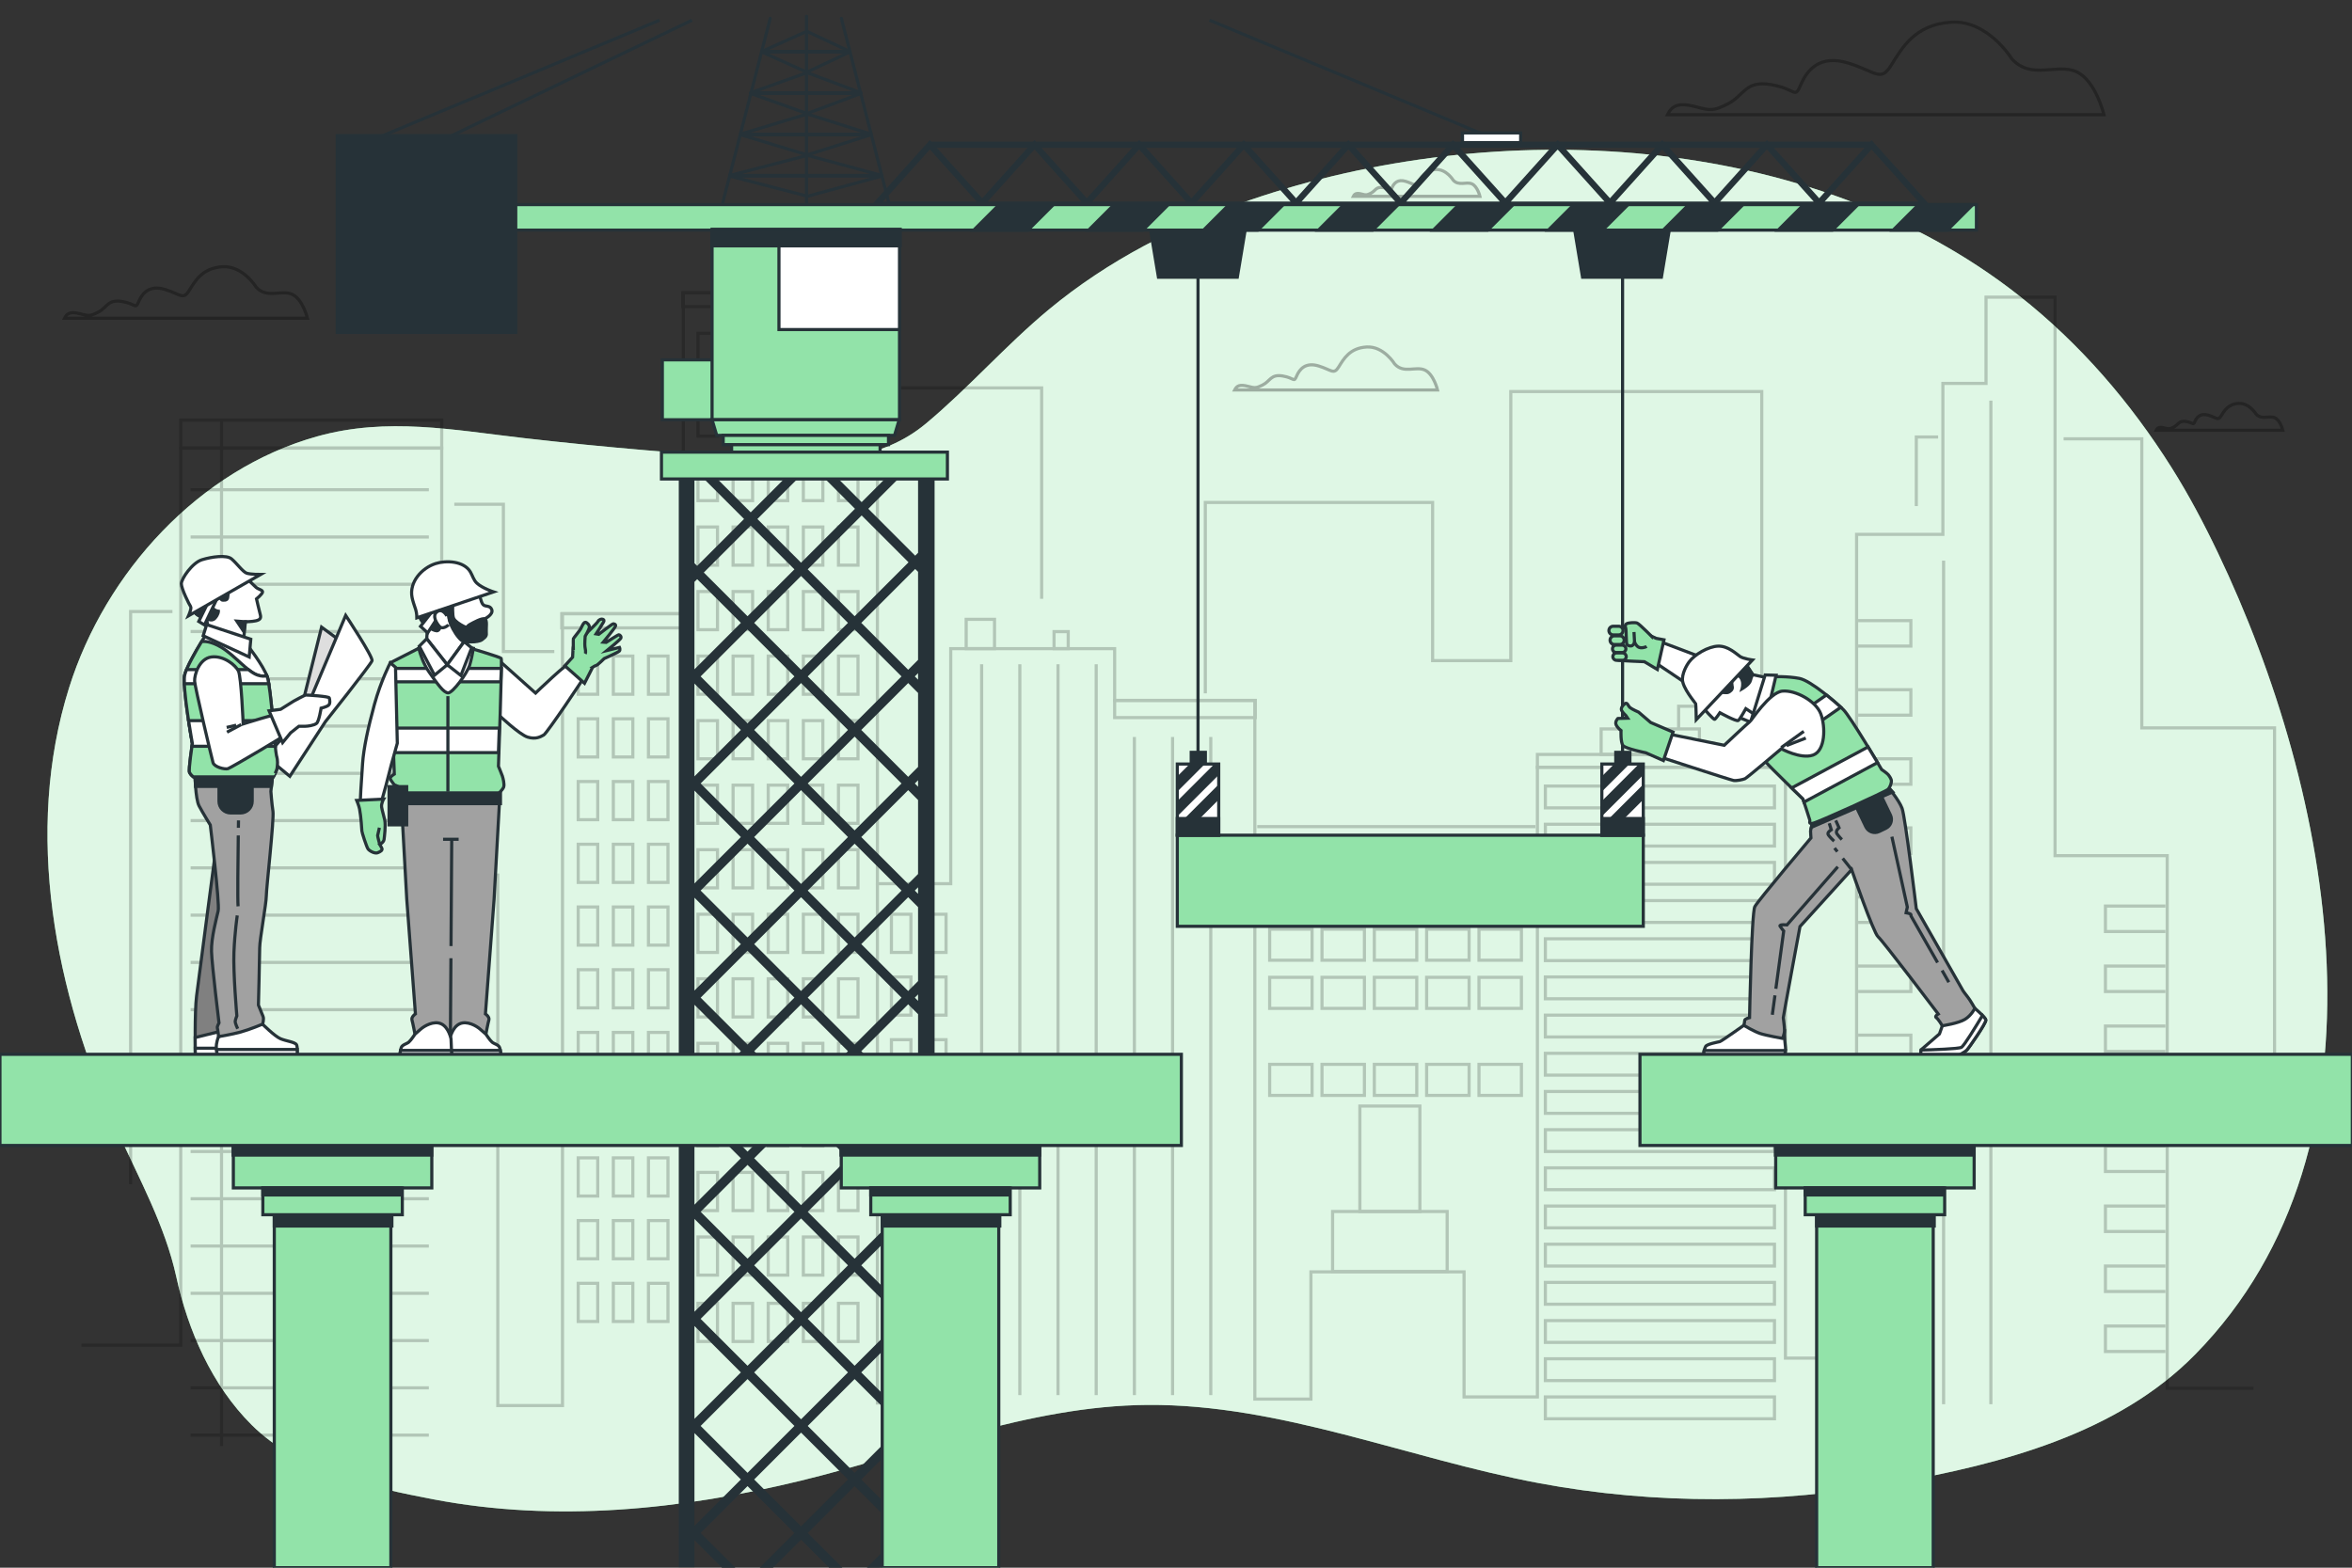 <?xml version="1.0" encoding="utf-8"?>
<!-- Generator: Adobe Illustrator 27.5.0, SVG Export Plug-In . SVG Version: 6.00 Build 0)  -->
<svg version="1.1" xmlns="http://www.w3.org/2000/svg" xmlns:xlink="http://www.w3.org/1999/xlink" x="0px" y="0px"
	 viewBox="0 0 750 500" style="enable-background:new 0 0 750 500;" xml:space="preserve">
<rect x="0" y="0" width="750" height="500" fill="#333333" stroke="none"/>
<g id="Background_Simple">
	<g>
		<path style="fill:#92E3A9;" d="M692.415,149.049c-13.039-20.686-29.065-39.372-48.52-54.699
			c-66.901-52.704-167.033-57.372-245.302-30.539c-23.142,7.934-45.234,19.215-64.122,34.884
			c-13.731,11.391-25.487,24.934-39.178,36.368c-14.387,12.015-32.163,12.28-50.219,11.281c-25.996-1.437-51.95-3.636-77.818-6.593
			c-22.541-2.577-43.772-6.799-66.093-0.571c-37.707,10.521-67.582,43.361-79.131,80.163
			c-14.504,46.219-4.583,97.124,15.372,141.265c6.909,15.283,15.211,30.201,18.814,46.643c3.744,17.085,11.29,34.543,24.054,47.238
			c14.845,14.765,38.037,19.922,58.086,23.739c38.873,7.399,78.863,3.304,117.038-5.986c35.961-8.751,72.694-23.896,110.574-24.152
			c42.495-0.287,82.91,17.085,124.676,24.931c37.382,7.023,76.055,6.648,113.458-0.029c33.945-6.06,70.978-15.623,95.892-41.004
			c65.825-67.059,43.574-179.607,7.259-255.641C702.784,166.983,697.949,157.829,692.415,149.049z"/>
		<path style="opacity:0.7;fill:#FFFFFF;" d="M692.415,149.049c-13.039-20.686-29.065-39.372-48.52-54.699
			c-66.901-52.704-167.033-57.372-245.302-30.539c-23.142,7.934-45.234,19.215-64.122,34.884
			c-13.731,11.391-25.487,24.934-39.178,36.368c-14.387,12.015-32.163,12.28-50.219,11.281c-25.996-1.437-51.95-3.636-77.818-6.593
			c-22.541-2.577-43.772-6.799-66.093-0.571c-37.707,10.521-67.582,43.361-79.131,80.163
			c-14.504,46.219-4.583,97.124,15.372,141.265c6.909,15.283,15.211,30.201,18.814,46.643c3.744,17.085,11.29,34.543,24.054,47.238
			c14.845,14.765,38.037,19.922,58.086,23.739c38.873,7.399,78.863,3.304,117.038-5.986c35.961-8.751,72.694-23.896,110.574-24.152
			c42.495-0.287,82.91,17.085,124.676,24.931c37.382,7.023,76.055,6.648,113.458-0.029c33.945-6.06,70.978-15.623,95.892-41.004
			c65.825-67.059,43.574-179.607,7.259-255.641C702.784,166.983,697.949,157.829,692.415,149.049z"/>
	</g>
</g>
<g id="Clouds_1_">
	<g>
		<path style="opacity:0.3;fill:none;stroke:#000000;stroke-miterlimit:10;" d="M641.499,18.738c0,0-7.548-12.351-19.213-11.665
			c-11.665,0.686-15.782,8.234-19.213,13.724c-3.431,5.489-4.803,2.058-13.724-0.686c-8.92-2.745-13.037,2.059-15.096,6.862
			c-2.059,4.803-1.372,1.372-9.607,0c-8.234-1.372-8.444,3.536-13.724,6.176c-4.298,2.149-5.22,2.242-9.974,0.954
			c-5.924-1.604-7.866-0.268-9.239,2.477h139.188c0,0-2.639-10.979-8.815-13.724S647.674,25.6,641.499,18.738z"/>
		<path style="opacity:0.3;fill:none;stroke:#000000;stroke-miterlimit:10;" d="M81.672,91.566c0,0-4.201-6.874-10.693-6.492
			c-6.492,0.382-8.783,4.583-10.693,7.638c-1.91,3.055-2.673,1.146-7.638-0.382c-4.965-1.528-7.256,1.146-8.402,3.819
			c-1.146,2.673-0.764,0.764-5.346,0c-4.583-0.764-4.699,1.968-7.638,3.437c-2.392,1.196-2.905,1.248-5.551,0.531
			c-3.297-0.893-4.378-0.149-5.142,1.378h77.464c0,0-1.469-6.11-4.906-7.638C89.692,92.329,85.109,95.385,81.672,91.566z"/>
		<path style="opacity:0.3;fill:none;stroke:#000000;stroke-miterlimit:10;" d="M719.401,132.05c0,0-2.188-3.581-5.57-3.382
			c-3.382,0.199-4.575,2.387-5.57,3.979c-0.995,1.591-1.393,0.597-3.979-0.199c-2.586-0.796-3.78,0.597-4.376,1.989
			c-0.597,1.392-0.398,0.398-2.785,0c-2.387-0.398-2.448,1.025-3.979,1.79c-1.246,0.623-1.513,0.65-2.892,0.277
			c-1.717-0.465-2.281-0.078-2.678,0.718h40.352c0,0-0.765-3.183-2.555-3.979C723.579,132.448,721.191,134.04,719.401,132.05z"/>
		<path style="opacity:0.3;fill:none;stroke:#000000;stroke-miterlimit:10;" d="M444.731,116.09c0,0-3.508-5.741-8.93-5.422
			c-5.422,0.319-7.336,3.827-8.93,6.379c-1.595,2.551-2.233,0.957-6.379-0.319c-4.146-1.276-6.06,0.957-7.016,3.189
			c-0.957,2.232-0.638,0.638-4.465,0c-3.827-0.638-3.925,1.643-6.379,2.87c-1.998,0.999-2.426,1.042-4.636,0.443
			c-2.753-0.746-3.656-0.124-4.294,1.151h64.694c0,0-1.227-5.103-4.097-6.379C451.428,116.728,447.601,119.279,444.731,116.09z"/>
		<path style="opacity:0.3;fill:none;stroke:#000000;stroke-miterlimit:10;" d="M463.387,57.449c0,0-2.188-3.581-5.57-3.382
			c-3.382,0.199-4.575,2.387-5.57,3.979c-0.995,1.591-1.392,0.597-3.979-0.199c-2.586-0.796-3.78,0.597-4.376,1.989
			c-0.597,1.393-0.398,0.398-2.785,0c-2.387-0.398-2.448,1.025-3.979,1.79c-1.246,0.623-1.513,0.65-2.892,0.277
			c-1.717-0.465-2.281-0.078-2.678,0.718h40.352c0,0-0.765-3.183-2.555-3.979C467.565,57.847,465.177,59.438,463.387,57.449z"/>
	</g>
</g>
<g id="City">
	<g style="opacity:0.2;">
		<polyline style="fill:none;stroke:#000000;stroke-miterlimit:10;" points="25.993,429.031 57.631,429.031 57.631,142.917 
			140.852,142.917 140.852,279.097 158.734,279.097 158.734,448.289 179.367,448.289 179.367,195.735 217.882,195.735 
			217.882,93.398 279.782,93.398 279.782,281.848 303.166,281.848 303.166,206.88 355.437,206.88 355.437,223.387 400.142,223.387 
			400.142,446.226 418.024,446.226 418.024,405.647 466.856,405.647 466.856,445.538 490.24,445.538 490.24,244.708 
			569.334,244.708 569.334,433.158 592.031,433.158 592.031,170.428 619.542,170.428 619.542,122.284 633.297,122.284 
			633.297,94.773 655.306,94.773 655.306,272.907 691.07,272.907 691.07,442.787 718.581,442.787 		"/>
		<rect x="57.631" y="133.977" style="fill:none;stroke:#000000;stroke-miterlimit:10;" width="83.221" height="8.941"/>
		<rect x="179.132" y="195.735" style="fill:none;stroke:#000000;stroke-miterlimit:10;" width="38.75" height="4.526"/>
		<rect x="217.699" y="93.398" style="fill:none;stroke:#000000;stroke-miterlimit:10;" width="62.083" height="4.403"/>
		<rect x="308.091" y="197.533" style="fill:none;stroke:#000000;stroke-miterlimit:10;" width="9.039" height="9.34"/>
		<rect x="336.112" y="201.45" style="fill:none;stroke:#000000;stroke-miterlimit:10;" width="4.52" height="5.424"/>
		<rect x="355.437" y="223.387" style="fill:none;stroke:#000000;stroke-miterlimit:10;" width="44.853" height="5.482"/>
		<rect x="490.24" y="240.62" style="fill:none;stroke:#000000;stroke-miterlimit:10;" width="79.082" height="4.088"/>
		<rect x="510.568" y="232.485" style="fill:none;stroke:#000000;stroke-miterlimit:10;" width="31.336" height="8.135"/>
		<polyline style="fill:none;stroke:#000000;stroke-miterlimit:10;" points="535.275,232.786 535.275,225.253 558.174,225.253 
			558.174,240.319 		"/>
		<polyline style="fill:none;stroke:#000000;stroke-miterlimit:10;" points="384.346,221.136 384.346,160.251 456.828,160.251 
			456.828,210.699 481.762,210.699 481.762,124.88 561.782,124.88 561.782,228.674 586.716,228.674 		"/>
		<polyline style="fill:none;stroke:#000000;stroke-miterlimit:10;" points="332.158,190.984 332.158,123.72 282.87,123.72 		"/>
		<polyline style="fill:none;stroke:#000000;stroke-miterlimit:10;" points="176.757,207.799 160.521,207.799 160.521,160.831 
			144.864,160.831 		"/>
		<polyline style="fill:none;stroke:#000000;stroke-miterlimit:10;" points="54.986,195.043 41.65,195.043 41.65,377.698 		"/>
		<polyline style="fill:none;stroke:#000000;stroke-miterlimit:10;" points="611.07,161.411 611.07,139.376 618.028,139.376 		"/>
		<polyline style="fill:none;stroke:#000000;stroke-miterlimit:10;" points="658.038,139.956 682.972,139.956 682.972,232.154 
			725.302,232.154 725.302,338.847 		"/>
		<g>
			<rect x="222.565" y="106.324" style="fill:none;stroke:#000000;stroke-miterlimit:10;" width="6.223" height="12.177"/>
			<rect x="233.766" y="106.324" style="fill:none;stroke:#000000;stroke-miterlimit:10;" width="6.223" height="12.177"/>
			<rect x="244.968" y="106.324" style="fill:none;stroke:#000000;stroke-miterlimit:10;" width="6.223" height="12.177"/>
			<rect x="256.169" y="106.324" style="fill:none;stroke:#000000;stroke-miterlimit:10;" width="6.223" height="12.177"/>
			<rect x="267.37" y="106.324" style="fill:none;stroke:#000000;stroke-miterlimit:10;" width="6.223" height="12.177"/>
		</g>
		<g>
			<rect x="222.565" y="126.909" style="fill:none;stroke:#000000;stroke-miterlimit:10;" width="6.223" height="12.177"/>
			<rect x="233.766" y="126.909" style="fill:none;stroke:#000000;stroke-miterlimit:10;" width="6.223" height="12.177"/>
			<rect x="244.968" y="126.909" style="fill:none;stroke:#000000;stroke-miterlimit:10;" width="6.223" height="12.177"/>
			<rect x="256.169" y="126.909" style="fill:none;stroke:#000000;stroke-miterlimit:10;" width="6.223" height="12.177"/>
			<rect x="267.37" y="126.909" style="fill:none;stroke:#000000;stroke-miterlimit:10;" width="6.223" height="12.177"/>
		</g>
		<g>
			<rect x="222.565" y="147.494" style="fill:none;stroke:#000000;stroke-miterlimit:10;" width="6.223" height="12.177"/>
			<rect x="233.766" y="147.494" style="fill:none;stroke:#000000;stroke-miterlimit:10;" width="6.223" height="12.177"/>
			<rect x="244.968" y="147.494" style="fill:none;stroke:#000000;stroke-miterlimit:10;" width="6.223" height="12.177"/>
			<rect x="256.169" y="147.494" style="fill:none;stroke:#000000;stroke-miterlimit:10;" width="6.223" height="12.177"/>
			<rect x="267.37" y="147.494" style="fill:none;stroke:#000000;stroke-miterlimit:10;" width="6.223" height="12.177"/>
		</g>
		<g>
			<rect x="222.565" y="168.079" style="fill:none;stroke:#000000;stroke-miterlimit:10;" width="6.223" height="12.177"/>
			<rect x="233.766" y="168.079" style="fill:none;stroke:#000000;stroke-miterlimit:10;" width="6.223" height="12.177"/>
			<rect x="244.968" y="168.079" style="fill:none;stroke:#000000;stroke-miterlimit:10;" width="6.223" height="12.177"/>
			<rect x="256.169" y="168.079" style="fill:none;stroke:#000000;stroke-miterlimit:10;" width="6.223" height="12.177"/>
			<rect x="267.37" y="168.079" style="fill:none;stroke:#000000;stroke-miterlimit:10;" width="6.223" height="12.177"/>
		</g>
		<g>
			<rect x="222.565" y="188.664" style="fill:none;stroke:#000000;stroke-miterlimit:10;" width="6.223" height="12.177"/>
			<rect x="233.766" y="188.664" style="fill:none;stroke:#000000;stroke-miterlimit:10;" width="6.223" height="12.177"/>
			<rect x="244.968" y="188.664" style="fill:none;stroke:#000000;stroke-miterlimit:10;" width="6.223" height="12.177"/>
			<rect x="256.169" y="188.664" style="fill:none;stroke:#000000;stroke-miterlimit:10;" width="6.223" height="12.177"/>
			<rect x="267.37" y="188.664" style="fill:none;stroke:#000000;stroke-miterlimit:10;" width="6.223" height="12.177"/>
		</g>
		<g>
			<rect x="222.565" y="209.249" style="fill:none;stroke:#000000;stroke-miterlimit:10;" width="6.223" height="12.177"/>
			<rect x="233.766" y="209.249" style="fill:none;stroke:#000000;stroke-miterlimit:10;" width="6.223" height="12.177"/>
			<rect x="244.968" y="209.249" style="fill:none;stroke:#000000;stroke-miterlimit:10;" width="6.223" height="12.177"/>
			<rect x="256.169" y="209.249" style="fill:none;stroke:#000000;stroke-miterlimit:10;" width="6.223" height="12.177"/>
			<rect x="267.37" y="209.249" style="fill:none;stroke:#000000;stroke-miterlimit:10;" width="6.223" height="12.177"/>
		</g>
		<g>
			<g>
				<rect x="184.378" y="209.249" style="fill:none;stroke:#000000;stroke-miterlimit:10;" width="6.223" height="12.177"/>
				<rect x="195.579" y="209.249" style="fill:none;stroke:#000000;stroke-miterlimit:10;" width="6.223" height="12.177"/>
				<rect x="206.78" y="209.249" style="fill:none;stroke:#000000;stroke-miterlimit:10;" width="6.223" height="12.177"/>
			</g>
			<g>
				<rect x="184.378" y="229.254" style="fill:none;stroke:#000000;stroke-miterlimit:10;" width="6.223" height="12.177"/>
				<rect x="195.579" y="229.254" style="fill:none;stroke:#000000;stroke-miterlimit:10;" width="6.223" height="12.177"/>
				<rect x="206.78" y="229.254" style="fill:none;stroke:#000000;stroke-miterlimit:10;" width="6.223" height="12.177"/>
			</g>
			<g>
				<rect x="184.378" y="249.259" style="fill:none;stroke:#000000;stroke-miterlimit:10;" width="6.223" height="12.177"/>
				<rect x="195.579" y="249.259" style="fill:none;stroke:#000000;stroke-miterlimit:10;" width="6.223" height="12.177"/>
				<rect x="206.78" y="249.259" style="fill:none;stroke:#000000;stroke-miterlimit:10;" width="6.223" height="12.177"/>
			</g>
			<g>
				<rect x="184.378" y="269.264" style="fill:none;stroke:#000000;stroke-miterlimit:10;" width="6.223" height="12.177"/>
				<rect x="195.579" y="269.264" style="fill:none;stroke:#000000;stroke-miterlimit:10;" width="6.223" height="12.177"/>
				<rect x="206.78" y="269.264" style="fill:none;stroke:#000000;stroke-miterlimit:10;" width="6.223" height="12.177"/>
			</g>
			<g>
				<rect x="184.378" y="289.269" style="fill:none;stroke:#000000;stroke-miterlimit:10;" width="6.223" height="12.177"/>
				<rect x="195.579" y="289.269" style="fill:none;stroke:#000000;stroke-miterlimit:10;" width="6.223" height="12.177"/>
				<rect x="206.78" y="289.269" style="fill:none;stroke:#000000;stroke-miterlimit:10;" width="6.223" height="12.177"/>
			</g>
			<g>
				<rect x="184.378" y="309.275" style="fill:none;stroke:#000000;stroke-miterlimit:10;" width="6.223" height="12.177"/>
				<rect x="195.579" y="309.275" style="fill:none;stroke:#000000;stroke-miterlimit:10;" width="6.223" height="12.177"/>
				<rect x="206.78" y="309.275" style="fill:none;stroke:#000000;stroke-miterlimit:10;" width="6.223" height="12.177"/>
			</g>
			<g>
				<rect x="184.378" y="329.28" style="fill:none;stroke:#000000;stroke-miterlimit:10;" width="6.223" height="12.177"/>
				<rect x="195.579" y="329.28" style="fill:none;stroke:#000000;stroke-miterlimit:10;" width="6.223" height="12.177"/>
				<rect x="206.78" y="329.28" style="fill:none;stroke:#000000;stroke-miterlimit:10;" width="6.223" height="12.177"/>
			</g>
			<g>
				<rect x="184.378" y="349.285" style="fill:none;stroke:#000000;stroke-miterlimit:10;" width="6.223" height="12.177"/>
				<rect x="195.579" y="349.285" style="fill:none;stroke:#000000;stroke-miterlimit:10;" width="6.223" height="12.177"/>
				<rect x="206.78" y="349.285" style="fill:none;stroke:#000000;stroke-miterlimit:10;" width="6.223" height="12.177"/>
			</g>
			<g>
				<rect x="184.378" y="369.29" style="fill:none;stroke:#000000;stroke-miterlimit:10;" width="6.223" height="12.177"/>
				<rect x="195.579" y="369.29" style="fill:none;stroke:#000000;stroke-miterlimit:10;" width="6.223" height="12.177"/>
				<rect x="206.78" y="369.29" style="fill:none;stroke:#000000;stroke-miterlimit:10;" width="6.223" height="12.177"/>
			</g>
			<g>
				<rect x="184.378" y="389.295" style="fill:none;stroke:#000000;stroke-miterlimit:10;" width="6.223" height="12.177"/>
				<rect x="195.579" y="389.295" style="fill:none;stroke:#000000;stroke-miterlimit:10;" width="6.223" height="12.177"/>
				<rect x="206.78" y="389.295" style="fill:none;stroke:#000000;stroke-miterlimit:10;" width="6.223" height="12.177"/>
			</g>
			<g>
				<rect x="184.378" y="409.3" style="fill:none;stroke:#000000;stroke-miterlimit:10;" width="6.223" height="12.177"/>
				<rect x="195.579" y="409.3" style="fill:none;stroke:#000000;stroke-miterlimit:10;" width="6.223" height="12.177"/>
				<rect x="206.78" y="409.3" style="fill:none;stroke:#000000;stroke-miterlimit:10;" width="6.223" height="12.177"/>
			</g>
		</g>
		<g>
			<g>
				<rect x="284.25" y="291.589" style="fill:none;stroke:#000000;stroke-miterlimit:10;" width="6.223" height="12.177"/>
				<rect x="295.451" y="291.589" style="fill:none;stroke:#000000;stroke-miterlimit:10;" width="6.223" height="12.177"/>
			</g>
			<g>
				<rect x="284.25" y="311.594" style="fill:none;stroke:#000000;stroke-miterlimit:10;" width="6.223" height="12.177"/>
				<rect x="295.451" y="311.594" style="fill:none;stroke:#000000;stroke-miterlimit:10;" width="6.223" height="12.177"/>
			</g>
			<g>
				<rect x="284.25" y="331.599" style="fill:none;stroke:#000000;stroke-miterlimit:10;" width="6.223" height="12.177"/>
				<rect x="295.451" y="331.599" style="fill:none;stroke:#000000;stroke-miterlimit:10;" width="6.223" height="12.177"/>
			</g>
			<g>
				<rect x="284.25" y="351.604" style="fill:none;stroke:#000000;stroke-miterlimit:10;" width="6.223" height="12.177"/>
				<rect x="295.451" y="351.604" style="fill:none;stroke:#000000;stroke-miterlimit:10;" width="6.223" height="12.177"/>
			</g>
			<g>
				<rect x="284.25" y="371.609" style="fill:none;stroke:#000000;stroke-miterlimit:10;" width="6.223" height="12.177"/>
				<rect x="295.451" y="371.609" style="fill:none;stroke:#000000;stroke-miterlimit:10;" width="6.223" height="12.177"/>
			</g>
			<g>
				<rect x="284.25" y="391.614" style="fill:none;stroke:#000000;stroke-miterlimit:10;" width="6.223" height="12.177"/>
				<rect x="295.451" y="391.614" style="fill:none;stroke:#000000;stroke-miterlimit:10;" width="6.223" height="12.177"/>
			</g>
			<g>
				<rect x="284.25" y="411.619" style="fill:none;stroke:#000000;stroke-miterlimit:10;" width="6.223" height="12.177"/>
				<rect x="295.451" y="411.619" style="fill:none;stroke:#000000;stroke-miterlimit:10;" width="6.223" height="12.177"/>
			</g>
		</g>
		<g>
			<rect x="222.565" y="229.834" style="fill:none;stroke:#000000;stroke-miterlimit:10;" width="6.223" height="12.177"/>
			<rect x="233.766" y="229.834" style="fill:none;stroke:#000000;stroke-miterlimit:10;" width="6.223" height="12.177"/>
			<rect x="244.968" y="229.834" style="fill:none;stroke:#000000;stroke-miterlimit:10;" width="6.223" height="12.177"/>
			<rect x="256.169" y="229.834" style="fill:none;stroke:#000000;stroke-miterlimit:10;" width="6.223" height="12.177"/>
			<rect x="267.37" y="229.834" style="fill:none;stroke:#000000;stroke-miterlimit:10;" width="6.223" height="12.177"/>
		</g>
		<g>
			<rect x="222.565" y="250.419" style="fill:none;stroke:#000000;stroke-miterlimit:10;" width="6.223" height="12.177"/>
			<rect x="233.766" y="250.419" style="fill:none;stroke:#000000;stroke-miterlimit:10;" width="6.223" height="12.177"/>
			<rect x="244.968" y="250.419" style="fill:none;stroke:#000000;stroke-miterlimit:10;" width="6.223" height="12.177"/>
			<rect x="256.169" y="250.419" style="fill:none;stroke:#000000;stroke-miterlimit:10;" width="6.223" height="12.177"/>
			<rect x="267.37" y="250.419" style="fill:none;stroke:#000000;stroke-miterlimit:10;" width="6.223" height="12.177"/>
		</g>
		<g>
			<rect x="222.565" y="271.004" style="fill:none;stroke:#000000;stroke-miterlimit:10;" width="6.223" height="12.177"/>
			<rect x="233.766" y="271.004" style="fill:none;stroke:#000000;stroke-miterlimit:10;" width="6.223" height="12.177"/>
			<rect x="244.968" y="271.004" style="fill:none;stroke:#000000;stroke-miterlimit:10;" width="6.223" height="12.177"/>
			<rect x="256.169" y="271.004" style="fill:none;stroke:#000000;stroke-miterlimit:10;" width="6.223" height="12.177"/>
			<rect x="267.37" y="271.004" style="fill:none;stroke:#000000;stroke-miterlimit:10;" width="6.223" height="12.177"/>
		</g>
		<g>
			<rect x="222.565" y="291.589" style="fill:none;stroke:#000000;stroke-miterlimit:10;" width="6.223" height="12.177"/>
			<rect x="233.766" y="291.589" style="fill:none;stroke:#000000;stroke-miterlimit:10;" width="6.223" height="12.177"/>
			<rect x="244.968" y="291.589" style="fill:none;stroke:#000000;stroke-miterlimit:10;" width="6.223" height="12.177"/>
			<rect x="256.169" y="291.589" style="fill:none;stroke:#000000;stroke-miterlimit:10;" width="6.223" height="12.177"/>
			<rect x="267.37" y="291.589" style="fill:none;stroke:#000000;stroke-miterlimit:10;" width="6.223" height="12.177"/>
		</g>
		<g>
			<rect x="222.565" y="312.174" style="fill:none;stroke:#000000;stroke-miterlimit:10;" width="6.223" height="12.177"/>
			<rect x="233.766" y="312.174" style="fill:none;stroke:#000000;stroke-miterlimit:10;" width="6.223" height="12.177"/>
			<rect x="244.968" y="312.174" style="fill:none;stroke:#000000;stroke-miterlimit:10;" width="6.223" height="12.177"/>
			<rect x="256.169" y="312.174" style="fill:none;stroke:#000000;stroke-miterlimit:10;" width="6.223" height="12.177"/>
			<rect x="267.37" y="312.174" style="fill:none;stroke:#000000;stroke-miterlimit:10;" width="6.223" height="12.177"/>
		</g>
		<g>
			<rect x="222.565" y="332.759" style="fill:none;stroke:#000000;stroke-miterlimit:10;" width="6.223" height="12.177"/>
			<rect x="233.766" y="332.759" style="fill:none;stroke:#000000;stroke-miterlimit:10;" width="6.223" height="12.177"/>
			<rect x="244.968" y="332.759" style="fill:none;stroke:#000000;stroke-miterlimit:10;" width="6.223" height="12.177"/>
			<rect x="256.169" y="332.759" style="fill:none;stroke:#000000;stroke-miterlimit:10;" width="6.223" height="12.177"/>
			<rect x="267.37" y="332.759" style="fill:none;stroke:#000000;stroke-miterlimit:10;" width="6.223" height="12.177"/>
		</g>
		<g>
			<rect x="222.565" y="353.344" style="fill:none;stroke:#000000;stroke-miterlimit:10;" width="6.223" height="12.177"/>
			<rect x="233.766" y="353.344" style="fill:none;stroke:#000000;stroke-miterlimit:10;" width="6.223" height="12.177"/>
			<rect x="244.968" y="353.344" style="fill:none;stroke:#000000;stroke-miterlimit:10;" width="6.223" height="12.177"/>
			<rect x="256.169" y="353.344" style="fill:none;stroke:#000000;stroke-miterlimit:10;" width="6.223" height="12.177"/>
			<rect x="267.37" y="353.344" style="fill:none;stroke:#000000;stroke-miterlimit:10;" width="6.223" height="12.177"/>
		</g>
		<g>
			<rect x="222.565" y="373.929" style="fill:none;stroke:#000000;stroke-miterlimit:10;" width="6.223" height="12.177"/>
			<rect x="233.766" y="373.929" style="fill:none;stroke:#000000;stroke-miterlimit:10;" width="6.223" height="12.177"/>
			<rect x="244.968" y="373.929" style="fill:none;stroke:#000000;stroke-miterlimit:10;" width="6.223" height="12.177"/>
			<rect x="256.169" y="373.929" style="fill:none;stroke:#000000;stroke-miterlimit:10;" width="6.223" height="12.177"/>
			<rect x="267.37" y="373.929" style="fill:none;stroke:#000000;stroke-miterlimit:10;" width="6.223" height="12.177"/>
		</g>
		<g>
			<rect x="222.565" y="394.514" style="fill:none;stroke:#000000;stroke-miterlimit:10;" width="6.223" height="12.177"/>
			<rect x="233.766" y="394.514" style="fill:none;stroke:#000000;stroke-miterlimit:10;" width="6.223" height="12.177"/>
			<rect x="244.968" y="394.514" style="fill:none;stroke:#000000;stroke-miterlimit:10;" width="6.223" height="12.177"/>
			<rect x="256.169" y="394.514" style="fill:none;stroke:#000000;stroke-miterlimit:10;" width="6.223" height="12.177"/>
			<rect x="267.37" y="394.514" style="fill:none;stroke:#000000;stroke-miterlimit:10;" width="6.223" height="12.177"/>
		</g>
		<g>
			<rect x="222.565" y="415.678" style="fill:none;stroke:#000000;stroke-miterlimit:10;" width="6.223" height="12.177"/>
			<rect x="233.766" y="415.678" style="fill:none;stroke:#000000;stroke-miterlimit:10;" width="6.223" height="12.177"/>
			<rect x="244.968" y="415.678" style="fill:none;stroke:#000000;stroke-miterlimit:10;" width="6.223" height="12.177"/>
			<rect x="256.169" y="415.678" style="fill:none;stroke:#000000;stroke-miterlimit:10;" width="6.223" height="12.177"/>
			<rect x="267.37" y="415.678" style="fill:none;stroke:#000000;stroke-miterlimit:10;" width="6.223" height="12.177"/>
		</g>
		<line style="fill:none;stroke:#000000;stroke-miterlimit:10;" x1="217.882" y1="200.261" x2="217.882" y2="448.44"/>
		<line style="fill:none;stroke:#000000;stroke-miterlimit:10;" x1="313.023" y1="211.859" x2="313.023" y2="444.961"/>
		<line style="fill:none;stroke:#000000;stroke-miterlimit:10;" x1="325.2" y1="211.859" x2="325.2" y2="444.961"/>
		<line style="fill:none;stroke:#000000;stroke-miterlimit:10;" x1="337.377" y1="211.859" x2="337.377" y2="444.961"/>
		<line style="fill:none;stroke:#000000;stroke-miterlimit:10;" x1="349.554" y1="211.859" x2="349.554" y2="444.961"/>
		<line style="fill:none;stroke:#000000;stroke-miterlimit:10;" x1="361.731" y1="235.053" x2="361.731" y2="444.961"/>
		<line style="fill:none;stroke:#000000;stroke-miterlimit:10;" x1="373.908" y1="235.053" x2="373.908" y2="444.961"/>
		<line style="fill:none;stroke:#000000;stroke-miterlimit:10;" x1="386.085" y1="235.053" x2="386.085" y2="444.961"/>
		<line style="fill:none;stroke:#000000;stroke-miterlimit:10;" x1="60.785" y1="156.192" x2="136.746" y2="156.192"/>
		<line style="fill:none;stroke:#000000;stroke-miterlimit:10;" x1="60.785" y1="171.268" x2="136.746" y2="171.268"/>
		<line style="fill:none;stroke:#000000;stroke-miterlimit:10;" x1="60.785" y1="186.345" x2="136.746" y2="186.345"/>
		<line style="fill:none;stroke:#000000;stroke-miterlimit:10;" x1="60.785" y1="201.421" x2="136.746" y2="201.421"/>
		<line style="fill:none;stroke:#000000;stroke-miterlimit:10;" x1="60.785" y1="216.497" x2="136.746" y2="216.497"/>
		<line style="fill:none;stroke:#000000;stroke-miterlimit:10;" x1="60.785" y1="231.574" x2="136.746" y2="231.574"/>
		<line style="fill:none;stroke:#000000;stroke-miterlimit:10;" x1="60.785" y1="246.65" x2="136.746" y2="246.65"/>
		<line style="fill:none;stroke:#000000;stroke-miterlimit:10;" x1="60.785" y1="261.726" x2="136.746" y2="261.726"/>
		<line style="fill:none;stroke:#000000;stroke-miterlimit:10;" x1="60.785" y1="276.802" x2="136.746" y2="276.802"/>
		<line style="fill:none;stroke:#000000;stroke-miterlimit:10;" x1="60.785" y1="291.879" x2="136.746" y2="291.879"/>
		<line style="fill:none;stroke:#000000;stroke-miterlimit:10;" x1="60.785" y1="306.955" x2="136.746" y2="306.955"/>
		<line style="fill:none;stroke:#000000;stroke-miterlimit:10;" x1="60.785" y1="322.031" x2="136.746" y2="322.031"/>
		<line style="fill:none;stroke:#000000;stroke-miterlimit:10;" x1="60.785" y1="337.108" x2="136.746" y2="337.108"/>
		<line style="fill:none;stroke:#000000;stroke-miterlimit:10;" x1="60.785" y1="352.184" x2="136.746" y2="352.184"/>
		<line style="fill:none;stroke:#000000;stroke-miterlimit:10;" x1="60.785" y1="367.26" x2="136.746" y2="367.26"/>
		<line style="fill:none;stroke:#000000;stroke-miterlimit:10;" x1="60.785" y1="382.337" x2="136.746" y2="382.337"/>
		<line style="fill:none;stroke:#000000;stroke-miterlimit:10;" x1="60.785" y1="397.413" x2="136.746" y2="397.413"/>
		<line style="fill:none;stroke:#000000;stroke-miterlimit:10;" x1="60.785" y1="412.489" x2="136.746" y2="412.489"/>
		<line style="fill:none;stroke:#000000;stroke-miterlimit:10;" x1="60.785" y1="427.565" x2="136.746" y2="427.565"/>
		<line style="fill:none;stroke:#000000;stroke-miterlimit:10;" x1="60.785" y1="442.642" x2="136.746" y2="442.642"/>
		<line style="fill:none;stroke:#000000;stroke-miterlimit:10;" x1="60.785" y1="457.718" x2="136.746" y2="457.718"/>
		<line style="fill:none;stroke:#000000;stroke-miterlimit:10;" x1="70.643" y1="133.578" x2="70.643" y2="461.197"/>
		<polyline style="fill:none;stroke:#000000;stroke-miterlimit:10;" points="592.514,197.942 609.33,197.942 609.33,206.06 
			592.514,206.06 		"/>
		<polyline style="fill:none;stroke:#000000;stroke-miterlimit:10;" points="690.51,288.979 671.375,288.979 671.375,297.098 
			690.51,297.098 		"/>
		<polyline style="fill:none;stroke:#000000;stroke-miterlimit:10;" points="690.51,308.115 671.375,308.115 671.375,316.233 
			690.51,316.233 		"/>
		<polyline style="fill:none;stroke:#000000;stroke-miterlimit:10;" points="690.51,327.25 671.375,327.25 671.375,335.368 
			690.51,335.368 		"/>
		<polyline style="fill:none;stroke:#000000;stroke-miterlimit:10;" points="690.51,346.385 671.375,346.385 671.375,354.503 
			690.51,354.503 		"/>
		<polyline style="fill:none;stroke:#000000;stroke-miterlimit:10;" points="690.51,365.521 671.375,365.521 671.375,373.639 
			690.51,373.639 		"/>
		<polyline style="fill:none;stroke:#000000;stroke-miterlimit:10;" points="690.51,384.656 671.375,384.656 671.375,392.774 
			690.51,392.774 		"/>
		<polyline style="fill:none;stroke:#000000;stroke-miterlimit:10;" points="690.51,403.791 671.375,403.791 671.375,411.909 
			690.51,411.909 		"/>
		<polyline style="fill:none;stroke:#000000;stroke-miterlimit:10;" points="690.51,422.927 671.375,422.927 671.375,431.045 
			690.51,431.045 		"/>
		<polyline style="fill:none;stroke:#000000;stroke-miterlimit:10;" points="592.514,219.977 609.33,219.977 609.33,228.094 
			592.514,228.094 		"/>
		<polyline style="fill:none;stroke:#000000;stroke-miterlimit:10;" points="592.514,242.011 609.33,242.011 609.33,250.129 
			592.514,250.129 		"/>
		<polyline style="fill:none;stroke:#000000;stroke-miterlimit:10;" points="592.514,264.046 609.33,264.046 609.33,272.164 
			592.514,272.164 		"/>
		<polyline style="fill:none;stroke:#000000;stroke-miterlimit:10;" points="592.514,286.08 609.33,286.08 609.33,294.198 
			592.514,294.198 		"/>
		<polyline style="fill:none;stroke:#000000;stroke-miterlimit:10;" points="592.514,308.115 609.33,308.115 609.33,316.233 
			592.514,316.233 		"/>
		<polyline style="fill:none;stroke:#000000;stroke-miterlimit:10;" points="592.514,330.149 609.33,330.149 609.33,338.267 
			592.514,338.267 		"/>
		<polyline style="fill:none;stroke:#000000;stroke-miterlimit:10;" points="592.514,352.184 609.33,352.184 609.33,360.302 
			592.514,360.302 		"/>
		<polyline style="fill:none;stroke:#000000;stroke-miterlimit:10;" points="592.514,374.219 609.33,374.219 609.33,382.337 
			592.514,382.337 		"/>
		<polyline style="fill:none;stroke:#000000;stroke-miterlimit:10;" points="592.514,396.253 609.33,396.253 609.33,404.371 
			592.514,404.371 		"/>
		<rect x="492.779" y="250.709" style="fill:none;stroke:#000000;stroke-miterlimit:10;" width="73.062" height="6.958"/>
		<rect x="492.779" y="262.886" style="fill:none;stroke:#000000;stroke-miterlimit:10;" width="73.062" height="6.958"/>
		<rect x="492.779" y="275.063" style="fill:none;stroke:#000000;stroke-miterlimit:10;" width="73.062" height="6.958"/>
		<rect x="492.779" y="287.24" style="fill:none;stroke:#000000;stroke-miterlimit:10;" width="73.062" height="6.958"/>
		<rect x="492.779" y="299.417" style="fill:none;stroke:#000000;stroke-miterlimit:10;" width="73.062" height="6.958"/>
		<rect x="492.779" y="311.594" style="fill:none;stroke:#000000;stroke-miterlimit:10;" width="73.062" height="6.958"/>
		<rect x="492.779" y="323.771" style="fill:none;stroke:#000000;stroke-miterlimit:10;" width="73.062" height="6.958"/>
		<rect x="492.779" y="335.948" style="fill:none;stroke:#000000;stroke-miterlimit:10;" width="73.062" height="6.958"/>
		<rect x="492.779" y="348.125" style="fill:none;stroke:#000000;stroke-miterlimit:10;" width="73.062" height="6.958"/>
		<rect x="492.779" y="360.302" style="fill:none;stroke:#000000;stroke-miterlimit:10;" width="73.062" height="6.958"/>
		<rect x="492.779" y="372.479" style="fill:none;stroke:#000000;stroke-miterlimit:10;" width="73.062" height="6.958"/>
		<rect x="492.779" y="384.656" style="fill:none;stroke:#000000;stroke-miterlimit:10;" width="73.062" height="6.958"/>
		<rect x="492.779" y="396.833" style="fill:none;stroke:#000000;stroke-miterlimit:10;" width="73.062" height="6.958"/>
		<rect x="492.779" y="409.01" style="fill:none;stroke:#000000;stroke-miterlimit:10;" width="73.062" height="6.958"/>
		<rect x="492.779" y="421.187" style="fill:none;stroke:#000000;stroke-miterlimit:10;" width="73.062" height="6.958"/>
		<rect x="492.779" y="433.364" style="fill:none;stroke:#000000;stroke-miterlimit:10;" width="73.062" height="6.958"/>
		<rect x="492.779" y="445.541" style="fill:none;stroke:#000000;stroke-miterlimit:10;" width="73.062" height="6.958"/>
		<line style="fill:none;stroke:#000000;stroke-miterlimit:10;" x1="619.768" y1="178.807" x2="619.768" y2="447.861"/>
		<line style="fill:none;stroke:#000000;stroke-miterlimit:10;" x1="634.844" y1="127.779" x2="634.844" y2="447.861"/>
		<rect x="424.936" y="386.396" style="fill:none;stroke:#000000;stroke-miterlimit:10;" width="36.531" height="19.135"/>
		<rect x="433.633" y="352.764" style="fill:none;stroke:#000000;stroke-miterlimit:10;" width="19.135" height="33.632"/>
		<line style="fill:none;stroke:#000000;stroke-miterlimit:10;" x1="279.782" y1="281.848" x2="279.782" y2="447.979"/>
		<line style="fill:none;stroke:#000000;stroke-miterlimit:10;" x1="489.606" y1="263.639" x2="400.9" y2="263.639"/>
		<line style="fill:none;stroke:#000000;stroke-miterlimit:10;" x1="489.606" y1="273.55" x2="400.9" y2="273.55"/>
		<g>
			<rect x="404.865" y="280.983" style="fill:none;stroke:#000000;stroke-miterlimit:10;" width="13.53" height="9.911"/>
			<rect x="421.552" y="280.983" style="fill:none;stroke:#000000;stroke-miterlimit:10;" width="13.53" height="9.911"/>
			<rect x="438.24" y="280.983" style="fill:none;stroke:#000000;stroke-miterlimit:10;" width="13.53" height="9.911"/>
			<rect x="454.927" y="280.983" style="fill:none;stroke:#000000;stroke-miterlimit:10;" width="13.531" height="9.911"/>
			<rect x="471.615" y="280.983" style="fill:none;stroke:#000000;stroke-miterlimit:10;" width="13.53" height="9.911"/>
		</g>
		<g>
			<rect x="404.865" y="296.346" style="fill:none;stroke:#000000;stroke-miterlimit:10;" width="13.53" height="9.911"/>
			<rect x="421.552" y="296.346" style="fill:none;stroke:#000000;stroke-miterlimit:10;" width="13.53" height="9.911"/>
			<rect x="438.24" y="296.346" style="fill:none;stroke:#000000;stroke-miterlimit:10;" width="13.53" height="9.911"/>
			<rect x="454.927" y="296.346" style="fill:none;stroke:#000000;stroke-miterlimit:10;" width="13.531" height="9.911"/>
			<rect x="471.615" y="296.346" style="fill:none;stroke:#000000;stroke-miterlimit:10;" width="13.53" height="9.911"/>
		</g>
		<g>
			<rect x="404.865" y="311.708" style="fill:none;stroke:#000000;stroke-miterlimit:10;" width="13.53" height="9.911"/>
			<rect x="421.552" y="311.708" style="fill:none;stroke:#000000;stroke-miterlimit:10;" width="13.53" height="9.911"/>
			<rect x="438.24" y="311.708" style="fill:none;stroke:#000000;stroke-miterlimit:10;" width="13.53" height="9.911"/>
			<rect x="454.927" y="311.708" style="fill:none;stroke:#000000;stroke-miterlimit:10;" width="13.531" height="9.911"/>
			<rect x="471.615" y="311.708" style="fill:none;stroke:#000000;stroke-miterlimit:10;" width="13.53" height="9.911"/>
		</g>
		<g>
			<rect x="404.865" y="339.46" style="fill:none;stroke:#000000;stroke-miterlimit:10;" width="13.53" height="9.911"/>
			<rect x="421.552" y="339.46" style="fill:none;stroke:#000000;stroke-miterlimit:10;" width="13.53" height="9.911"/>
			<rect x="438.24" y="339.46" style="fill:none;stroke:#000000;stroke-miterlimit:10;" width="13.53" height="9.911"/>
			<rect x="454.927" y="339.46" style="fill:none;stroke:#000000;stroke-miterlimit:10;" width="13.531" height="9.911"/>
			<rect x="471.615" y="339.46" style="fill:none;stroke:#000000;stroke-miterlimit:10;" width="13.53" height="9.911"/>
		</g>
	</g>
</g>
<g id="Crane">
	<g>
		<g>
			
				<line style="fill:none;stroke:#263238;stroke-linecap:round;stroke-linejoin:round;stroke-miterlimit:10;" x1="228.923" y1="70.661" x2="245.597" y2="5.87"/>
			
				<line style="fill:none;stroke:#263238;stroke-linecap:round;stroke-linejoin:round;stroke-miterlimit:10;" x1="284.972" y1="70.661" x2="268.298" y2="5.87"/>
			
				<line style="fill:none;stroke:#263238;stroke-linecap:round;stroke-linejoin:round;stroke-miterlimit:10;" x1="257.183" y1="67.989" x2="257.183" y2="5.202"/>
			<g>
				<polygon style="fill:none;stroke:#263238;stroke-linecap:round;stroke-linejoin:round;stroke-miterlimit:10;" points="
					270.936,16.398 242.95,16.398 257.269,9.985 				"/>
				<polygon style="fill:none;stroke:#263238;stroke-linecap:round;stroke-linejoin:round;stroke-miterlimit:10;" points="
					270.936,16.605 242.95,16.605 257.269,23.018 				"/>
			</g>
			<g>
				<polygon style="fill:none;stroke:#263238;stroke-linecap:round;stroke-linejoin:round;stroke-miterlimit:10;" points="
					274.574,29.586 239.313,29.586 257.353,23.173 				"/>
				<polygon style="fill:none;stroke:#263238;stroke-linecap:round;stroke-linejoin:round;stroke-miterlimit:10;" points="
					274.574,29.792 239.313,29.792 257.353,36.205 				"/>
			</g>
			<g>
				<polygon style="fill:none;stroke:#263238;stroke-linecap:round;stroke-linejoin:round;stroke-miterlimit:10;" points="
					277.757,42.773 236.129,42.773 257.427,36.36 				"/>
				<polygon style="fill:none;stroke:#263238;stroke-linecap:round;stroke-linejoin:round;stroke-miterlimit:10;" points="
					277.757,42.98 236.129,42.98 257.427,49.393 				"/>
			</g>
			<g>
				<polygon style="fill:none;stroke:#263238;stroke-linecap:round;stroke-linejoin:round;stroke-miterlimit:10;" points="
					281.168,55.96 232.719,55.96 257.507,49.548 				"/>
				<polygon style="fill:none;stroke:#263238;stroke-linecap:round;stroke-linejoin:round;stroke-miterlimit:10;" points="
					281.168,56.167 232.719,56.167 257.507,62.58 				"/>
			</g>
		</g>
		<path style="fill:#263238;" d="M294.911,152.517h-1.892h-0.267v23.791l-0.92,0.92l-14.954-14.954l14.421-14.421h-4.242
			l-12.299,12.299l-12.299-12.299h-4.242l14.421,14.421l-17.19,17.19l-13.938-13.938l13.575-13.576l-2.121-2.121l-13.575,13.576
			l-15.552-15.552h-4.242l17.673,17.673l-14.954,14.954l-0.866-0.866v-27.098h-5v347.332h5v-8.634l9.252,9.252h4.242l-11.524-11.524
			l14.954-14.954l14.954,14.954l-11.524,11.524h4.242l9.403-9.403l9.403,9.403h4.242l-11.524-11.524l14.954-14.954l14.954,14.954
			l-11.524,11.524h4.242l9.403-9.403l3.156,3.156v5.628h0.267h1.892h3.108V152.517H294.911z M274.756,164.395l14.954,14.954
			l-17.19,17.19l-14.954-14.954L274.756,164.395z M223.415,318.189l14.954-14.954l14.954,14.954l-14.954,14.954L223.415,318.189z
			 M253.323,352.339l-14.954,14.954l-14.954-14.954l14.954-14.954L253.323,352.339z M223.415,284.038l14.954-14.954l14.954,14.954
			l-14.954,14.954L223.415,284.038z M223.414,249.887l14.954-14.954l14.954,14.955l-14.954,14.954L223.414,249.887z
			 M236.248,266.963l-14.804,14.804v-29.608L236.248,266.963z M236.248,301.113l-14.804,14.804v-29.608L236.248,301.113z
			 M236.248,335.264l-14.804,14.804V320.46L236.248,335.264z M236.248,369.415l-14.804,14.804v-29.607L236.248,369.415z
			 M223.414,386.49l14.954-14.954l14.954,14.954l-14.954,14.954L223.414,386.49z M236.248,403.566l-14.804,14.804v-29.607
			L236.248,403.566z M255.444,388.611l14.954,14.954l-14.954,14.954l-14.954-14.954L255.444,388.611z M240.49,369.415l14.954-14.954
			l14.954,14.954l-14.954,14.954L240.49,369.415z M240.49,335.264l14.954-14.954l14.954,14.954l-14.954,14.954L240.49,335.264z
			 M240.49,301.113l14.954-14.954l14.954,14.954l-14.954,14.954L240.49,301.113z M240.49,266.963l14.954-14.954l14.954,14.954
			l-14.954,14.954L240.49,266.963z M240.49,232.812l14.954-14.954l14.954,14.954l-14.954,14.954L240.49,232.812z M238.369,230.691
			l-14.954-14.954l14.954-14.954l14.954,14.954L238.369,230.691z M236.247,232.812l-14.804,14.804v-29.607L236.247,232.812z
			 M221.444,422.913l14.804,14.804l-14.804,14.804V422.913z M223.414,420.641l14.954-14.954l14.954,14.954l-14.954,14.954
			L223.414,420.641z M255.444,422.762l14.954,14.954l-14.954,14.954l-14.954-14.954L255.444,422.762z M257.565,420.641
			l14.954-14.954l14.954,14.954l-14.954,14.954L257.565,420.641z M257.565,386.49l14.954-14.954l14.954,14.954l-14.954,14.954
			L257.565,386.49z M257.565,352.339l14.954-14.954l14.954,14.954l-14.954,14.954L257.565,352.339z M257.565,318.189l14.954-14.954
			l14.954,14.954l-14.954,14.954L257.565,318.189z M257.565,284.038l14.954-14.954l14.954,14.954l-14.954,14.954L257.565,284.038z
			 M257.565,249.887l14.954-14.955l14.954,14.954l-14.955,14.954L257.565,249.887z M257.565,215.736l14.954-14.954l14.954,14.954
			l-14.954,14.954L257.565,215.736z M270.398,198.661l-14.954,14.954l-14.954-14.954l14.954-14.954L270.398,198.661z
			 M239.385,167.647l13.938,13.938l-14.954,14.954l-13.938-13.938L239.385,167.647z M222.31,184.723l13.938,13.938l-14.804,14.804
			v-27.876L222.31,184.723z M221.444,486.671v-29.607l14.804,14.804L221.444,486.671z M223.414,454.792l14.954-14.954l14.954,14.954
			l-14.954,14.954L223.414,454.792z M255.444,486.822l-14.954-14.954l14.954-14.954l14.954,14.954L255.444,486.822z
			 M257.565,454.792l14.954-14.954l14.954,14.954l-14.954,14.954L257.565,454.792z M292.751,489.978l-1.035-1.035l1.035-1.035
			V489.978z M292.751,483.665l-3.156,3.156l-14.954-14.954l14.954-14.954l3.157,3.157V483.665z M292.751,455.828l-1.036-1.036
			l1.036-1.036V455.828z M292.751,449.514l-3.157,3.157l-14.954-14.954l14.954-14.954l3.156,3.156V449.514z M292.751,421.676
			l-1.035-1.035l1.035-1.035V421.676z M292.751,415.364l-3.156,3.156l-14.954-14.954l14.954-14.954l3.157,3.157V415.364z
			 M292.751,387.526l-1.036-1.036l1.036-1.035V387.526z M292.751,381.212l-3.157,3.157l-14.954-14.954l14.954-14.954l3.156,3.156
			V381.212z M292.751,353.375l-1.035-1.035l1.035-1.035V353.375z M292.751,347.062l-3.156,3.156l-14.954-14.954l14.954-14.954
			l3.157,3.157V347.062z M292.751,319.224l-1.036-1.036l1.036-1.036V319.224z M292.751,312.911l-3.157,3.157l-14.954-14.954
			l14.954-14.954l3.157,3.157V312.911z M292.751,285.074l-1.036-1.036l1.036-1.036V285.074z M292.751,278.76l-3.157,3.157
			l-14.954-14.954l14.955-14.954l3.156,3.156V278.76z M292.751,250.922l-1.035-1.035l1.035-1.035V250.922z M292.751,244.609
			l-3.156,3.156l-14.954-14.954l14.954-14.954l3.156,3.157V244.609z M292.751,216.771l-1.035-1.035l1.035-1.035V216.771z
			 M292.751,210.459l-3.156,3.156l-14.954-14.954l17.19-17.19l0.92,0.92V210.459z"/>
		
			<rect x="375.414" y="266.371" transform="matrix(-1 -1.224647e-16 1.224647e-16 -1 899.42 561.819)" style="fill:#92E3A9;stroke:#263238;stroke-miterlimit:10;" width="148.591" height="29.076"/>
		<g>
			<g>
				<rect x="375.414" y="243.679" style="fill:#FFFFFF;stroke:#263238;stroke-miterlimit:10;" width="13.211" height="22.692"/>
				<rect x="375.414" y="261.061" style="fill:#263238;stroke:#263238;stroke-miterlimit:10;" width="13.211" height="5.311"/>
				<g>
					<polygon style="fill:#263238;" points="388.625,250.162 375.414,263.372 375.414,266.371 377.277,266.371 388.625,255.024 
											"/>
					<polygon style="fill:#263238;" points="388.625,247.146 388.625,243.679 387.229,243.679 375.414,255.494 375.414,260.356 
											"/>
					<polygon style="fill:#263238;" points="379.351,243.679 375.414,247.616 375.414,252.478 384.213,243.679 					"/>
				</g>
			</g>
			<line style="fill:none;stroke:#263238;stroke-miterlimit:10;" x1="382.02" y1="243.679" x2="382.02" y2="86.551"/>
			<rect x="379.351" y="239.453" style="fill:#263238;" width="5.511" height="4.227"/>
		</g>
		<g>
			<g>
				<rect x="510.795" y="243.679" style="fill:#FFFFFF;stroke:#263238;stroke-miterlimit:10;" width="13.211" height="22.692"/>
				<rect x="510.795" y="261.061" style="fill:#263238;stroke:#263238;stroke-miterlimit:10;" width="13.211" height="5.311"/>
				<g>
					<polygon style="fill:#263238;" points="524.006,250.162 510.795,263.372 510.795,266.371 512.658,266.371 524.006,255.024 
											"/>
					<polygon style="fill:#263238;" points="524.006,247.146 524.006,243.679 522.61,243.679 510.795,255.494 510.795,260.356 					
						"/>
					<polygon style="fill:#263238;" points="514.732,243.679 510.795,247.616 510.795,252.478 519.594,243.679 					"/>
				</g>
			</g>
			<line style="fill:none;stroke:#263238;stroke-miterlimit:10;" x1="517.401" y1="243.679" x2="517.401" y2="86.551"/>
			<rect x="514.732" y="239.453" style="fill:#263238;" width="5.511" height="4.227"/>
		</g>
		<g>
			<g>
				<polygon style="fill:none;stroke:#263238;stroke-width:2;stroke-miterlimit:10;" points="296.519,46.175 279.343,65.28 
					313.696,65.28 				"/>
				<polygon style="fill:none;stroke:#263238;stroke-width:2;stroke-miterlimit:10;" points="329.882,46.175 312.706,65.28 
					347.059,65.28 				"/>
				<polygon style="fill:none;stroke:#263238;stroke-width:2;stroke-miterlimit:10;" points="363.245,46.175 346.068,65.28 
					380.422,65.28 				"/>
				<polygon style="fill:none;stroke:#263238;stroke-width:2;stroke-miterlimit:10;" points="396.608,46.175 379.431,65.28 
					413.785,65.28 				"/>
				<polygon style="fill:none;stroke:#263238;stroke-width:2;stroke-miterlimit:10;" points="429.971,46.175 412.794,65.28 
					447.148,65.28 				"/>
				<polygon style="fill:none;stroke:#263238;stroke-width:2;stroke-miterlimit:10;" points="463.334,46.175 446.157,65.28 
					480.511,65.28 				"/>
				<polygon style="fill:none;stroke:#263238;stroke-width:2;stroke-miterlimit:10;" points="496.697,46.175 479.52,65.28 
					513.874,65.28 				"/>
				<polygon style="fill:none;stroke:#263238;stroke-width:2;stroke-miterlimit:10;" points="530.06,46.175 512.883,65.28 
					547.237,65.28 				"/>
				<polygon style="fill:none;stroke:#263238;stroke-width:2;stroke-miterlimit:10;" points="563.423,46.175 546.246,65.28 
					580.6,65.28 				"/>
				<polygon style="fill:none;stroke:#263238;stroke-width:2;stroke-miterlimit:10;" points="596.786,46.175 579.609,65.28 
					613.963,65.28 				"/>
			</g>
			
				<line style="fill:none;stroke:#263238;stroke-width:2;stroke-miterlimit:10;" x1="596.786" y1="46.175" x2="296.519" y2="46.175"/>
		</g>
		<polygon style="fill:#263238;stroke:#263238;stroke-miterlimit:10;" points="394.547,88.427 369.408,88.427 366.894,73.344 
			397.06,73.344 		"/>
		<polygon style="fill:#263238;stroke:#263238;stroke-miterlimit:10;" points="529.782,88.427 504.643,88.427 502.129,73.344 
			532.296,73.344 		"/>
		<rect x="211.204" y="114.771" style="fill:#92E3A9;stroke:#263238;stroke-miterlimit:10;" width="18.796" height="19.104"/>
		<rect x="227.061" y="73.121" style="fill:#92E3A9;stroke:#263238;stroke-miterlimit:10;" width="59.774" height="60.754"/>
		<rect x="248.392" y="73.121" style="fill:#FFFFFF;stroke:#263238;stroke-miterlimit:10;" width="38.443" height="31.99"/>
		<polygon style="fill:#92E3A9;stroke:#263238;stroke-miterlimit:10;" points="285.241,138.857 228.552,138.857 227.061,133.875 
			286.733,133.875 		"/>
		<rect x="233.294" y="141.737" style="fill:#92E3A9;stroke:#263238;stroke-miterlimit:10;" width="47.346" height="2.952"/>
		<rect x="230.611" y="138.857" style="fill:#92E3A9;stroke:#263238;stroke-miterlimit:10;" width="52.713" height="2.952"/>
		<rect x="210.926" y="144.203" style="fill:#92E3A9;stroke:#263238;stroke-miterlimit:10;" width="91.182" height="8.562"/>
		<rect x="144.36" y="65.261" style="fill:#92E3A9;stroke:#263238;stroke-miterlimit:10;" width="485.879" height="8.139"/>
		<line style="fill:none;stroke:#263238;stroke-miterlimit:10;" x1="478.937" y1="45.342" x2="385.689" y2="6.437"/>
		<line style="fill:none;stroke:#263238;stroke-miterlimit:10;" x1="117.079" y1="45.342" x2="210.327" y2="6.437"/>
		<line style="fill:none;stroke:#263238;stroke-miterlimit:10;" x1="139.706" y1="45.342" x2="220.661" y2="6.437"/>
		<g>
			<polygon style="fill:#263238;stroke:#263238;stroke-miterlimit:10;" points="310.494,73.399 327.77,73.399 335.909,65.261 
				318.633,65.261 			"/>
			<polygon style="fill:#263238;stroke:#263238;stroke-miterlimit:10;" points="409.205,65.261 391.929,65.261 383.79,73.399 
				401.066,73.399 			"/>
			<polygon style="fill:#263238;stroke:#263238;stroke-miterlimit:10;" points="372.557,65.261 355.281,65.261 347.142,73.399 
				364.418,73.399 			"/>
			<polygon style="fill:#263238;stroke:#263238;stroke-miterlimit:10;" points="445.852,65.261 428.577,65.261 420.438,73.399 
				437.714,73.399 			"/>
			<polygon style="fill:#263238;stroke:#263238;stroke-miterlimit:10;" points="482.5,65.261 465.224,65.261 457.086,73.399 
				474.362,73.399 			"/>
			<polygon style="fill:#263238;stroke:#263238;stroke-miterlimit:10;" points="592.444,65.261 575.168,65.261 567.029,73.399 
				584.305,73.399 			"/>
			<polygon style="fill:#263238;stroke:#263238;stroke-miterlimit:10;" points="555.796,65.261 538.52,65.261 530.382,73.399 
				547.657,73.399 			"/>
			<polygon style="fill:#263238;stroke:#263238;stroke-miterlimit:10;" points="519.148,65.261 501.872,65.261 493.734,73.399 
				511.01,73.399 			"/>
			<polygon style="fill:#263238;stroke:#263238;stroke-miterlimit:10;" points="629.092,65.261 611.816,65.261 603.677,73.399 
				620.953,73.399 			"/>
		</g>
		<rect x="107.523" y="43.252" style="fill:#263238;stroke:#263238;stroke-miterlimit:10;" width="56.934" height="62.773"/>
		<rect x="466.359" y="42.389" style="fill:#FFFFFF;stroke:#263238;stroke-miterlimit:10;" width="18.546" height="3.091"/>
		<rect x="227.061" y="73.121" style="fill:#263238;stroke:#263238;stroke-miterlimit:10;" width="59.997" height="5.292"/>
	</g>
</g>
<g id="Character_3">
	<g>
		<path style="fill:#FFFFFF;stroke:#263238;stroke-miterlimit:10;" d="M564.065,217.018l-11.674-3.677l-22.889-8.641l-2.114,6.343
			l25.463,17.098c0,0,8.917,3.585,9.56,3.953c0.643,0.368,3.309-14.064,3.309-14.064L564.065,217.018z"/>
		<path style="fill:#92E3A9;stroke:#263238;stroke-miterlimit:10;" d="M530.604,204.057l-2.114,9.468l-4.137-2.482
			c0,0-7.354-0.276-8.181-0.46c-0.827-0.184-1.287-0.46-1.287-0.46s-1.103-9.193-0.368-9.468c0.735-0.276,4.596-0.46,5.424-0.46
			c0.827,0,8.181,3.401,8.181,3.401L530.604,204.057z"/>
		<g>
			<path style="fill:#92E3A9;stroke:#263238;stroke-miterlimit:10;" d="M527.295,203.597c0,0-4.504-4.596-5.24-4.872
				s-2.574-0.092-3.125,0.092c-0.552,0.184-0.827,0.644-0.552,1.379c0.276,0.735,0.092,5.056,0.46,5.424
				c0.368,0.368,1.195,0.552,1.655,0.276c0.46-0.276,0.735-1.011,0.735-1.011s0.46,1.011,1.195,1.471
				c0.735,0.46,2.114,0.184,2.666-0.184"/>
			<line style="fill:none;stroke:#263238;stroke-miterlimit:10;" x1="521.228" y1="204.884" x2="521.044" y2="201.575"/>
		</g>
		<path style="fill:#92E3A9;stroke:#263238;stroke-miterlimit:10;" d="M516.172,202.494h-1.747c-0.761,0-1.379-0.617-1.379-1.379
			l0,0c0-0.762,0.617-1.379,1.379-1.379h1.747c0.762,0,1.379,0.617,1.379,1.379l0,0
			C517.551,201.877,516.933,202.494,516.172,202.494z"/>
		<path style="fill:#92E3A9;stroke:#263238;stroke-miterlimit:10;" d="M516.539,205.557h-1.747c-0.762,0-1.379-0.617-1.379-1.379
			l0,0c0-0.762,0.617-1.379,1.379-1.379h1.747c0.762,0,1.379,0.617,1.379,1.379l0,0C517.918,204.94,517.3,205.557,516.539,205.557z"
			/>
		<path style="fill:#92E3A9;stroke:#263238;stroke-miterlimit:10;" d="M517.279,208.119h-1.918c-0.65,0-1.176-0.527-1.176-1.176l0,0
			c0-0.65,0.527-1.176,1.176-1.176h1.918c0.65,0,1.176,0.526,1.176,1.176l0,0C518.455,207.593,517.928,208.119,517.279,208.119z"/>
		<path style="fill:#92E3A9;stroke:#263238;stroke-miterlimit:10;" d="M517.394,210.602h-1.918c-0.65,0-1.176-0.527-1.176-1.176l0,0
			c0-0.65,0.527-1.176,1.176-1.176h1.918c0.65,0,1.176,0.527,1.176,1.176l0,0C518.57,210.076,518.044,210.602,517.394,210.602z"/>
		<g>
			<path style="fill:#FFFFFF;stroke:#263238;stroke-miterlimit:10;" d="M556.982,326.379c0,0-8.04,5.706-8.559,5.836
				c-0.519,0.13-4.15,0.778-4.539,1.556c-0.389,0.778-0.778,1.945-0.389,2.723c0.389,0.778,25.548,0,25.548,0
				s0.519-1.297,0.259-2.983c-0.259-1.686-0.259-4.928-0.259-4.928L556.982,326.379z"/>
			<path style="fill:#FFFFFF;stroke:#263238;stroke-miterlimit:10;" d="M569.343,335.068h-25.93c-0.11,0.508-0.122,1.02,0.081,1.427
				c0.389,0.778,25.548,0,25.548,0S569.263,335.93,569.343,335.068z"/>
		</g>
		<g>
			<path style="fill:#FFFFFF;stroke:#263238;stroke-miterlimit:10;" d="M620.009,325.342l-1.556,4.409l-5.836,5.058
				c0,0-0.389,1.427,0.259,1.686c0.648,0.259,11.801,0,11.801,0s1.816-0.908,2.464-1.556c0.648-0.648,6.225-8.689,6.095-9.597
				c-0.13-0.908-3.502-3.761-3.502-3.761L620.009,325.342z"/>
			<path style="fill:#FFFFFF;stroke:#263238;stroke-miterlimit:10;" d="M627.141,334.939c0.648-0.648,6.225-8.689,6.095-9.597
				c-0.046-0.321-0.5-0.887-1.065-1.482c-1.991,3.338-5.859,9.695-6.716,10.171c-0.942,0.523-9.569,0.793-12.863,0.878
				c-0.073,0.325-0.263,1.368,0.283,1.586c0.648,0.259,11.801,0,11.801,0S626.493,335.587,627.141,334.939z"/>
		</g>
		<path style="fill:#A1A1A1;stroke:#263238;stroke-miterlimit:10;" d="M578.38,261.278c0,0-1.037,3.242-1.037,3.761
			c0,0.519,0.13,2.205,0.13,2.205s-16.859,19.971-17.897,21.917c-1.037,1.945-1.686,35.404-1.686,35.404s-1.556,0.389-1.556,0.908
			c0,0.519-0.259,1.556-0.259,1.556s3.242,1.945,5.187,2.594c1.945,0.648,7.133,1.556,7.133,1.556s0.648-1.297,0.648-2.594
			c0-1.297-0.389-3.631-0.389-4.02c0-0.389,5.317-29.049,5.317-29.049l16.47-18.156c0,0,7.003,20.231,8.43,21.398
			c1.426,1.167,19.193,24.64,19.193,24.64s-1.297,0.778-0.648,1.167c0.648,0.389,1.945,2.594,1.945,2.594s5.187-0.778,7.262-2.075
			c2.075-1.297,3.112-3.501,3.112-3.501s-1.556-2.723-2.205-3.501c-0.648-0.778-1.556-2.075-1.556-2.075l-14.914-26.196
			c0,0-3.501-29.309-4.539-32.032c-1.037-2.723-4.669-7.003-4.669-7.003L578.38,261.278z"/>
		<polygon style="fill:#263238;stroke:#263238;stroke-miterlimit:10;" points="577.602,263.871 603.539,252.589 601.853,250.773 
			578.25,260.24 		"/>
		<path style="fill:none;stroke:#263238;stroke-miterlimit:10;" d="M583.308,262.575l0.648,2.075c0,0-1.297,0.778-1.038,1.427
			c0.259,0.648,1.945,2.205,1.945,2.205"/>
		<path style="fill:none;stroke:#263238;stroke-miterlimit:10;" d="M585.383,261.667l1.037,2.334c0,0-1.297,1.037-0.648,1.945
			c0.648,0.908,1.556,1.816,1.556,1.816"/>
		<path style="fill:#263238;stroke:#263238;stroke-miterlimit:10;" d="M601.351,264.181l-2.145,1.031
			c-1.57,0.755-3.455,0.094-4.21-1.477l-2.548-5.3c-0.755-1.57-0.094-3.455,1.477-4.21l2.144-1.031
			c1.57-0.755,3.455-0.094,4.21,1.477l2.547,5.3C603.582,261.541,602.921,263.426,601.351,264.181z"/>
		<line style="fill:none;stroke:#263238;stroke-miterlimit:10;" x1="585.895" y1="271.622" x2="584.994" y2="270.485"/>
		<line style="fill:none;stroke:#263238;stroke-miterlimit:10;" x1="590.441" y1="277.359" x2="587.599" y2="273.773"/>
		<line style="fill:none;stroke:#263238;stroke-miterlimit:10;" x1="619.286" y1="309.514" x2="621.435" y2="313.281"/>
		<path style="fill:none;stroke:#263238;stroke-miterlimit:10;" d="M603.279,266.854l4.928,22.436l-0.389,1.816
			c0,0,1.556,0.259,1.556,0.648c0,0.389,0,0.389,0,0.389l8.477,14.857"/>
		<line style="fill:none;stroke:#263238;stroke-miterlimit:10;" x1="565.994" y1="317.459" x2="565.152" y2="323.656"/>
		<path style="fill:none;stroke:#263238;stroke-miterlimit:10;" d="M586.031,276.451l-16.211,18.545c0,0-2.594-0.259-2.205,0.389
			c0.389,0.648,1.167,1.556,1.167,1.556l-2.503,18.418"/>
		<path style="fill:#92E3A9;stroke:#263238;stroke-miterlimit:10;" d="M560.848,229.061c0,0,1.287,12.778,2.39,14.157
			c1.103,1.379,11.674,11.583,11.674,11.583s2.114,6.343,2.206,6.803c0.092,0.46-0.561,1.248,1.002,0.972
			c1.563-0.276,23.174-10.073,23.91-10.808s1.103-2.022,1.103-2.666c0-0.644-0.643-1.563-1.011-2.022
			c-0.368-0.46-2.114-1.655-2.114-1.655s-10.02-17.006-12.226-19.12c-2.206-2.114-10.296-9.192-13.973-9.928
			c-3.677-0.735-8.549-0.552-8.549-0.552L560.848,229.061z"/>
		<path style="fill:#FFFFFF;stroke:#263238;stroke-miterlimit:10;" d="M543.106,225.751c0,0,3.309,3.861,3.677,3.677
			c0.368-0.184,1.655-2.114,1.655-2.114s5.332,2.942,5.883,2.482c0.552-0.46,2.39-3.769,2.39-3.769l2.942,1.93l3.953-11.767
			l-4.688-1.011l-2.666-4.045L543.106,225.751z"/>
		<path style="fill:#263238;stroke:#263238;stroke-miterlimit:10;" d="M547.718,220.623c0.527,0.093,2.906,0.491,3.477,0.164
			c0.643-0.368,1.287-0.827,1.195-1.655c0,0-0.643-2.574,0.552-3.309c1.195-0.735,2.114-0.184,2.574,1.103
			c0.46,1.287,0,2.758,0,2.758s2.39-1.379,2.666-2.666c0.276-1.287,0.735-1.839,0.735-1.839l-2.666-4.045L547.718,220.623z"/>
		<path style="fill:#FFFFFF;stroke:#263238;stroke-miterlimit:10;" d="M538.602,211.135c0,0-2.022,2.666-2.114,5.424
			c-0.092,2.758,4.137,7.63,4.229,7.906c0.092,0.276,0.184,5.056,0.184,5.056l17.925-19.029c0,0-2.85-0.368-3.953-1.103
			c-1.103-0.735-3.769-3.401-6.986-3.309C544.669,206.171,540.256,208.837,538.602,211.135z"/>
		<polygon style="fill:#FFFFFF;stroke:#263238;stroke-miterlimit:10;" points="562.87,215.272 558.55,229.245 562.41,232.094 
			566.363,215.364 		"/>
		<g>
			<path style="fill:#FFFFFF;stroke:#263238;stroke-miterlimit:10;" d="M562.868,242.372l24.128-16.802
				c-1.099-1.005-2.763-2.458-4.589-3.916l-20.715,14.425C562.039,238.559,562.455,241.052,562.868,242.372z"/>
			<path style="fill:#FFFFFF;stroke:#263238;stroke-miterlimit:10;" d="M595.685,238.226l-24.369,13.084
				c2.008,1.957,3.597,3.49,3.597,3.49s0.136,0.407,0.339,1.02l23.452-12.592C597.922,241.919,596.855,240.143,595.685,238.226z"/>
		</g>
		<g>
			<path style="fill:#FFFFFF;stroke:#263238;stroke-miterlimit:10;" d="M568.018,238.805c0,0,6.159,3.401,10.112,2.022
				c3.953-1.379,4.045-9.009,2.482-13.145c-1.563-4.137-8.089-7.63-12.226-7.262c-4.137,0.368-10.02,9.56-10.388,9.744
				c-0.368,0.184-8.181,7.538-8.181,7.538l-20.408-4.137l-2.206,7.17c0,0,24.544,7.998,25.555,8.181
				c1.011,0.184,3.034-0.276,3.677-0.551C557.079,248.089,568.018,238.805,568.018,238.805z"/>
			<line style="fill:none;stroke:#263238;stroke-miterlimit:10;" x1="568.018" y1="238.41" x2="575.188" y2="233.262"/>
			<line style="fill:none;stroke:#263238;stroke-miterlimit:10;" x1="569.673" y1="237.794" x2="575.832" y2="235.404"/>
			<path style="fill:#92E3A9;stroke:#263238;stroke-miterlimit:10;" d="M533.498,233.493l-7.122-3.053l-3.861-3.309
				c0,0-2.114-0.919-2.758-1.471c-0.644-0.552-0.827-1.838-1.655-1.195c-0.827,0.644-1.287,1.471-1.011,2.114
				c0.276,0.644,1.379,1.655,1.379,1.655l0.552,0.827l-3.125,0.092c0,0-1.011,1.011-0.552,2.022s1.563,1.839,1.563,1.839
				s-0.184,3.769,0.643,4.78c0.827,1.011,7.262,2.298,7.262,2.298l5.608,2.482L533.498,233.493z"/>
		</g>
	</g>
</g>
<g id="Character_2">
	<g>
		<path style="fill:#A1A1A1;stroke:#263238;stroke-miterlimit:10;" d="M159.343,254.449l-15.713,0.689l-15.713-0.689l1.792,32.39
			l2.757,36.526c0,0-1.378,0.965-1.103,1.93c0.276,0.965,0.965,4.548,0.965,4.548h11.302h11.302c0,0,0.689-3.584,0.965-4.548
			c0.276-0.965-1.103-1.93-1.103-1.93l2.757-36.526L159.343,254.449z"/>
		<path style="fill:#FFFFFF;stroke:#263238;stroke-miterlimit:10;" d="M159.01,210.545l11.762,10.506
			c0,0,10.62-10.277,11.762-10.049c1.142,0.228,4.339,3.54,4.225,4.111c-0.114,0.571-12.333,18.727-13.36,19.298
			c-1.028,0.571-2.512,1.484-5.139,0.685c-2.626-0.799-9.249-7.08-9.249-7.08V210.545z"/>
		<path style="fill:#92E3A9;stroke:#263238;stroke-miterlimit:10;" d="M134.413,206.312l-9.963,5.085l1.285,35.492
			c0,0-1.66,0.934-1.245,1.66c0.415,0.727,1.245,1.764,1.245,1.764s3.066,1.038,3.377,2.594l0.286,1.142h28.612
			c0,0,2.283-2.076,2.594-3.01c0.311-0.934-0.208-2.906-0.415-3.528c-0.208-0.623-1.245-3.113-1.245-3.113
			s1.206-34.009,0.895-34.424c-0.311-0.415-10.897-3.559-10.897-3.559l-7.057-1.868L134.413,206.312z"/>
		<polygon style="fill:#FFFFFF;stroke:#263238;stroke-miterlimit:10;" points="158.935,240.032 125.637,240.032 125.303,232.223 
			159.205,232.223 		"/>
		<polygon style="fill:#FFFFFF;stroke:#263238;stroke-miterlimit:10;" points="159.681,217.462 124.732,217.462 124.463,213.177 
			159.875,213.177 		"/>
		<path style="fill:#FFFFFF;stroke:#263238;stroke-miterlimit:10;" d="M148.942,206.416l-7.057-1.868l-7.472,1.764l-0.882,0.45
			c0.484,1.862,1.492,5.012,3.269,7.541c2.698,3.84,4.668,6.683,6.121,6.683c1.453,0,6.021-6.164,6.851-8.862
			c0.505-1.643,0.933-3.858,1.191-5.343C149.767,206.561,148.942,206.416,148.942,206.416z"/>
		<path style="fill:#FFFFFF;stroke:#263238;stroke-miterlimit:10;" d="M152.885,189.396c0,0,0.415,2.595,1.142,3.425
			c0.727,0.83,2.283,0.104,2.802,1.66c0.519,1.557-2.283,2.906-2.283,2.906s-0.104,4.151-0.311,5.189
			c-0.208,1.038-0.623,1.349-2.179,1.764c-1.557,0.415-4.047,0.311-4.047,0.311l-5.396,7.368l-6.538-8.302l0.208-3.425l-2.698-4.359
			L152.885,189.396z"/>
		<path style="fill:#263238;stroke:#263238;stroke-miterlimit:10;" d="M135.866,199.566c0,0,2.802,1.972,3.736,1.557
			c0.934-0.415,1.038-2.594,1.142-3.009c0.104-0.415,0.415-3.01,0.415-3.01s1.142-0.104,1.868,2.179
			c0.726,2.283,1.972,4.566,3.217,6.019s1.764,1.349,1.764,1.349s4.359,0.415,5.708-0.623c1.349-1.038,1.453-1.245,1.349-2.491
			s0.415-3.84-0.519-4.151c-0.934-0.311-3.528,1.142-4.67,1.764c-1.141,0.623-0.726,1.245-1.972,0.623
			c-1.245-0.623-2.698-1.557-3.217-2.491c-0.519-0.934-0.311-4.566-0.311-4.566l-10.793,3.217
			C133.583,195.934,133.686,197.698,135.866,199.566z"/>
		<polygon style="fill:#FFFFFF;stroke:#263238;stroke-miterlimit:10;" points="138.564,194.066 134.101,199.774 136.385,201.85 
			141.781,193.547 		"/>
		<path style="fill:#FFFFFF;stroke:#263238;stroke-miterlimit:10;" d="M132.926,197.048l24.465-8.269c0,0-3.559-1.144-5.339-2.797
			c-1.032-0.958-1.366-2.41-2.066-3.588c-2.065-3.474-7.702-3.75-11.128-2.631c-4.395,1.435-8.438,5.902-7.458,10.801
			c0.254,1.271,0.763,2.67,1.144,3.814C132.926,195.522,132.926,197.048,132.926,197.048z"/>
		<path style="fill:#FFFFFF;stroke:#263238;stroke-miterlimit:10;" d="M142.507,196.453c0,0-1.349-2.594-3.113-1.349
			c-1.764,1.245-0.104,3.84,0.83,4.774c0.934,0.934,2.594-0.311,2.802-0.623"/>
		<polygon style="fill:#FFFFFF;stroke:#263238;stroke-miterlimit:10;" points="142.611,212.02 138.564,215.341 133.686,206.104 
			136.073,203.717 		"/>
		<polygon style="fill:#FFFFFF;stroke:#263238;stroke-miterlimit:10;" points="142.611,212.02 146.97,215.444 150.395,206.623 
			148.008,204.652 		"/>
		<line style="fill:#FFFFFF;stroke:#263238;stroke-miterlimit:10;" x1="142.825" y1="222.033" x2="142.825" y2="252.507"/>
		<rect x="129.112" y="252.888" style="fill:#263238;stroke:#263238;stroke-miterlimit:10;" width="30.473" height="3.428"/>
		<rect x="124.065" y="250.888" style="fill:#263238;stroke:#263238;stroke-miterlimit:10;" width="5.619" height="12.189"/>
		<line style="fill:none;stroke:#263238;stroke-miterlimit:10;" x1="143.817" y1="301.742" x2="144.043" y2="267.681"/>
		<line style="fill:none;stroke:#263238;stroke-miterlimit:10;" x1="143.63" y1="329.843" x2="143.791" y2="305.622"/>
		<line style="fill:none;stroke:#263238;stroke-miterlimit:10;" x1="141.287" y1="267.681" x2="146.249" y2="267.681"/>
		<g>
			<path style="fill:#FFFFFF;stroke:#263238;stroke-miterlimit:10;" d="M143.442,331.36c0,0,0.685-3.654,3.083-4.796
				c2.398-1.142,5.481,0.685,6.623,1.713c1.142,1.028,1.789,1.567,1.789,1.567s1.294,1.973,1.98,2.544
				c0.685,0.571,2.055,0.799,2.398,1.713c0.343,0.914,0.457,2.741,0.457,2.741h-16.558L143.442,331.36z"/>
			<path style="fill:#FFFFFF;stroke:#263238;stroke-miterlimit:10;" d="M159.771,336.841h-16.558l0.076-1.827h16.259
				C159.711,335.888,159.771,336.841,159.771,336.841z"/>
		</g>
		<g>
			<path style="fill:#FFFFFF;stroke:#263238;stroke-miterlimit:10;" d="M143.822,331.36c0,0-0.685-3.654-3.083-4.796
				c-2.398-1.142-5.481,0.685-6.623,1.713c-1.142,1.028-1.789,1.567-1.789,1.567s-1.294,1.973-1.98,2.544
				c-0.685,0.571-2.055,0.799-2.398,1.713c-0.343,0.914-0.457,2.741-0.457,2.741h16.558L143.822,331.36z"/>
			<path style="fill:#FFFFFF;stroke:#263238;stroke-miterlimit:10;" d="M127.493,336.841h16.558l-0.076-1.827h-16.259
				C127.553,335.888,127.493,336.841,127.493,336.841z"/>
		</g>
		<path style="fill:#FFFFFF;stroke:#263238;stroke-miterlimit:10;" d="M124.45,211.397c0,0-3.009,5.771-5.065,13.308
			c-2.055,7.537-3.426,13.931-3.768,18.842s-0.913,13.132-0.685,13.589c0.228,0.457,5.71,0.114,6.166-0.114
			c0.457-0.228,3.654-13.018,3.654-13.018l1.941-6.966l-0.571-24.209L124.45,211.397z"/>
		<g>
			<path style="fill:#92E3A9;stroke:#263238;stroke-miterlimit:10;" d="M113.748,255.289c0,0,0.701,1.675,0.906,2.719
				c0.444,2.257,0.735,6.694,0.735,7.007c0,0.457,1.484,5.024,1.941,5.71c0.457,0.685,2.17,1.599,3.083,1.256
				c0.914-0.343,1.599-0.799,1.37-1.37c-0.228-0.571-0.685-1.256-0.685-1.256s1.256-0.685,1.37-1.599
				c0.114-0.913,0.571-4.339,0.228-6.166c-0.172-0.917-0.811-2.964-1.002-4.139c-0.189-1.167,0.627-2.579,0.627-2.579
				L113.748,255.289z"/>
			<path style="fill:none;stroke:#263238;stroke-miterlimit:10;" d="M121.098,269.354c0,0-0.685-2.512-0.685-2.855l0.571-2.512"/>
		</g>
		<path style="fill:#92E3A9;stroke:#263238;stroke-miterlimit:10;" d="M197.336,202.445c-0.279,0-4.044,2.44-4.044,2.44l-0.906-0.07
			c0,0,3.765-4.601,3.904-5.159c0.139-0.558-0.488-0.697-0.767-0.697c-0.279,0-4.601,3.346-4.601,3.346l-0.837-0.139
			c0,0,2.091-3.207,2.37-3.765c0.279-0.558,0.139-0.767-0.279-0.906c-0.418-0.139-1.185,0.07-1.534,0.767
			c-0.349,0.697-7.669,7.529-7.808,7.878c-0.088,0.221-0.186,2.107-0.245,3.464l-2.473,2.741l6.274,5.577l2.579-5.089l-0.013-0.007
			c0.416-0.263,0.956-0.58,1.198-0.62c0.418-0.07,2.51-2.161,2.51-2.161s4.392-1.952,4.81-2.37c0.418-0.418,0.07-1.185,0.07-1.185
			l-3.974,0.976c0,0,4.113-3.346,4.392-3.904C198.243,203.003,197.615,202.445,197.336,202.445z"/>
		<path style="fill:#92E3A9;stroke:#263238;stroke-miterlimit:10;" d="M182.836,207.395c0,0-0.07-3.486,0-3.695
			c0.07-0.209,2.091-2.649,2.37-3.207c0.279-0.558,0.906-2.092,1.464-2.022c0.558,0.07,1.394,0.906,1.255,1.673
			c-0.139,0.767-1.325,2.789-1.325,2.789s-0.209,2.579-0.07,3.346c0.139,0.767,0.349,1.743,0.07,2.231"/>
	</g>
</g>
<g id="Character_1">
	<g>
		<path style="fill:#FFFFFF;stroke:#263238;stroke-miterlimit:10;" d="M65.701,202.35c0,0-5.87,9.21-6.781,12.853
			c-0.911,3.643,2.429,21.962,2.429,21.962s-1.316,8.4-0.911,9.21c0.405,0.81,1.215,1.417,1.215,1.417h25.504
			c0,0,1.113-1.923,1.214-2.935c0.101-1.012,0.304-2.125-0.202-3.846c-0.506-1.721-1.721-21.456-2.935-25.099
			c-1.215-3.643-6.477-10.323-6.477-10.323L65.701,202.35z"/>
		<path style="fill:#FFFFFF;stroke:#263238;stroke-miterlimit:10;" d="M78.757,184.538c0,0,2.227,2.227,2.935,2.834
			c0.708,0.607,2.227,0.81,2.024,1.518c-0.202,0.708-1.923,2.125-1.923,2.125s0.911,3.947,1.215,5.06
			c0.304,1.113-0.101,1.619-1.417,1.923c-1.316,0.304-3.34,0.304-3.34,0.304l-0.506,5.06l-11.436-2.935l-0.405-3.239
			c0,0-3.542-0.405-4.251-2.834L78.757,184.538z"/>
		<path style="fill:#263238;stroke:#263238;stroke-miterlimit:10;" d="M68.535,197.189c1.113-1.214,1.113-2.227,1.113-2.227
			s-0.81-0.101-1.417-0.607s-1.113-1.923-1.113-1.923c-0.101-0.607,1.012-1.619,2.226-1.822c1.214-0.202,1.012,0.81,1.721,0.81
			c0.708,0,0.911,0,1.316-0.304c0.365-0.273,0.401-2.676,0.404-3.151l-11.132,6.389c0.708,2.429,4.251,2.834,4.251,2.834
			S67.422,198.403,68.535,197.189z"/>
		<polygon style="fill:#FFFFFF;stroke:#263238;stroke-miterlimit:10;" points="66.308,192.23 63.374,198.201 65.195,199.314 
			69.345,190.61 		"/>
		<path style="fill:#FFFFFF;stroke:#263238;stroke-miterlimit:10;" d="M60.113,196.402l22.995-13.179c0,0-3.228,0-4.438-0.403
			c-1.21-0.403-3.228-3.227-4.841-4.572c-1.614-1.345-6.32-0.672-9.413,0.269c-3.093,0.941-6.589,6.051-6.589,7.665
			c0,1.614,2.555,6.724,2.958,7.262C61.189,193.982,60.113,196.402,60.113,196.402z"/>
		<polygon style="fill:#FFFFFF;stroke:#263238;stroke-miterlimit:10;" points="65.904,199.213 79.971,203.868 79.465,209.536 
			64.79,202.755 		"/>
		<polygon style="fill:#263238;stroke:#263238;stroke-miterlimit:10;" points="78.251,198.302 75.518,198.1 77.745,201.439 		"/>
		<polygon style="fill:#DEDEDE;stroke:#263238;stroke-miterlimit:10;" points="116.203,210.042 102.54,200.022 95.962,226.437 
			97.986,228.663 		"/>
		<path style="fill:#FFFFFF;stroke:#263238;stroke-miterlimit:10;" d="M110.231,196.278l-12.954,30.766l-12.448,14.27l7.59,6.275
			l11.335-17.407c0,0,14.472-18.217,14.877-19.431C119.036,209.536,110.231,196.278,110.231,196.278z"/>
		<g>
			<path style="fill:#808080;stroke:#263238;stroke-miterlimit:10;" d="M68.642,272.253l-2.382,18c0,0-2.912,22.235-3.574,27.397
				c-0.662,5.162-0.397,18.794-0.397,18.794H72.48l0.132-19.191l-0.265-32.823L68.642,272.253z"/>
			<path style="fill:#FFFFFF;stroke:#263238;stroke-miterlimit:10;" d="M62.237,330.905c0.006,3.151,0.052,5.538,0.052,5.538H72.48
				l0.056-8.063L62.237,330.905z"/>
			<path style="fill:#FFFFFF;stroke:#263238;stroke-miterlimit:10;" d="M62.259,334.326c0.009,0.875,0.02,1.532,0.025,1.866
				c0,0.008,0,0.017,0,0.025c0.001,0.045,0.001,0.086,0.002,0.117c0,0.002,0,0.003,0,0.005c0.001,0.067,0.002,0.104,0.002,0.104
				H72.48l0.015-2.118H62.259z"/>
		</g>
		<g>
			<path style="fill:#FFFFFF;stroke:#263238;stroke-miterlimit:10;" d="M83.73,326.65c0,0,3.838,3.838,5.691,4.632
				c1.853,0.794,4.765,1.059,5.162,1.985c0.397,0.926,0.132,3.573,0.132,3.573H69.436c0,0-0.662-2.25-0.397-3.838
				c0.265-1.588,0.662-2.382,0.662-2.382S82.141,326.517,83.73,326.65z"/>
			<path style="fill:#FFFFFF;stroke:#263238;stroke-miterlimit:10;" d="M69.436,336.841h25.279c0,0,0.108-1.091,0.081-2.118H69.027
				C69.146,335.852,69.436,336.841,69.436,336.841z"/>
		</g>
		<g>
			<path style="fill:#A1A1A1;stroke:#263238;stroke-miterlimit:10;" d="M62.156,246.709c0,0,0.132,8.073,1.324,10.323
				c1.191,2.25,3.573,6.088,3.573,6.088s3.044,25.015,2.515,27.397c-0.529,2.382-2.25,8.603-2.118,12.97
				c0.132,4.368,2.382,22.764,2.382,22.764s-0.662,1.191-0.529,1.588c0.132,0.397,0.397,2.779,0.397,2.779s4.103-0.662,7.015-1.456
				c2.912-0.794,7.015-2.515,7.015-2.515s0.529-1.588,0.132-2.515c-0.397-0.927-1.456-3.574-1.456-3.574s0.397-15.617,0.397-18.265
				c0-2.647,2.118-14.162,2.118-16.544c0-2.382,2.515-24.485,2.118-27s-0.662-6.353-0.662-6.353l0.662-5.956L62.156,246.709z"/>
			<path style="fill:#263238;stroke:#263238;stroke-miterlimit:10;" d="M62.355,250.812h24.198l0.485-4.368l-24.882,0.265
				C62.156,246.709,62.188,248.604,62.355,250.812z"/>
			<g>
				<path style="fill:#263238;stroke:#263238;stroke-miterlimit:10;" d="M76.717,259.283h-3.18c-2.046,0-3.704-1.658-3.704-3.704
					v-5.694c0-2.046,1.658-3.704,3.704-3.704h3.18c2.046,0,3.704,1.658,3.704,3.704v5.694
					C80.421,257.624,78.762,259.283,76.717,259.283z"/>
			</g>
			<path style="fill:none;stroke:#263238;stroke-miterlimit:10;" d="M75.982,266.462c-0.1,7.283-0.252,20.508-0.062,22.6"/>
			<path style="fill:none;stroke:#263238;stroke-miterlimit:10;" d="M76.053,261.665c0,0-0.015,0.893-0.036,2.357"/>
			<path style="fill:none;stroke:#263238;stroke-miterlimit:10;" d="M75.656,291.974c0,0-0.794,5.294-1.059,11.779
				c-0.265,6.485,0.927,20.25,0.927,20.25s-0.529,1.324-0.529,1.853c0,0.529,0.794,2.25,0.794,2.25"/>
		</g>
		<path style="fill:#92E3A9;stroke:#263238;stroke-miterlimit:10;" d="M88.371,244.856c0.101-1.012,0.304-2.125-0.202-3.846
			c-0.506-1.721-1.721-21.456-2.935-25.099c-0.043-0.129-0.092-0.262-0.145-0.398c-0.684,0.207-1.655,0.251-2.993-0.209
			c-3.238-1.113-7.287-6.275-11.436-8.805c-3.456-2.107-5.712-1.968-6.372-1.863c-1.798,2.971-4.744,8.072-5.368,10.566
			c-0.911,3.643,2.429,21.962,2.429,21.962s-1.316,8.4-0.911,9.21c0.405,0.81,1.215,1.417,1.215,1.417h25.504
			C87.157,247.791,88.27,245.868,88.371,244.856z"/>
		<g>
			<path style="fill:#FFFFFF;stroke:#263238;stroke-miterlimit:10;" d="M85.234,215.912c-0.043-0.129-0.092-0.262-0.145-0.398
				c-0.684,0.207-1.655,0.251-2.993-0.209c-0.907-0.312-1.88-0.948-2.899-1.749H59.494c-0.258,0.62-0.456,1.18-0.573,1.647
				c-0.15,0.601-0.183,1.608-0.136,2.861h26.919C85.548,217.128,85.391,216.383,85.234,215.912z"/>
			<path style="fill:#FFFFFF;stroke:#263238;stroke-miterlimit:10;" d="M87.779,238.017c-0.212-2.117-0.468-5.083-0.752-8.182
				H60.132c0.62,4.054,1.217,7.33,1.217,7.33s-0.051,0.326-0.129,0.852H87.779z"/>
		</g>
		<g>
			<path style="fill:#FFFFFF;stroke:#263238;stroke-miterlimit:10;" d="M77.542,230.89c0,0-0.607-15.079-1.518-16.901
				c-0.911-1.822-4.655-4.959-8.602-4.453c-3.947,0.506-5.465,5.769-5.364,7.692c0.101,1.923,5.465,24.593,5.87,26.01
				c0.405,1.417,3.745,2.227,4.757,1.923c1.012-0.304,19.533-11.234,19.735-11.74c0.203-0.506-1.72-5.465-2.732-5.769
				C88.675,227.348,77.542,230.89,77.542,230.89z"/>
			<path style="fill:#FFFFFF;stroke:#263238;stroke-miterlimit:10;" d="M85.799,226.705l3.676-0.466l4.137-2.598
				c0,0,3.536-1.965,3.929-1.965c0.393,0,7.335,0.393,7.466,0.917c0.131,0.524,0.393,1.834-0.262,2.358
				c-0.655,0.524-2.358,0.917-2.358,0.917s-0.655,4.191-1.441,4.846c-0.786,0.655-2.882,0.917-3.536,0.917s-2.096,0-2.096,0
				l-2.652,2.104l-2.544,3.114L85.799,226.705z"/>
			<line style="fill:none;stroke:#263238;stroke-miterlimit:10;" x1="76.935" y1="231.092" x2="72.381" y2="233.521"/>
			<line style="fill:none;stroke:#263238;stroke-miterlimit:10;" x1="72.28" y1="232.003" x2="75.316" y2="231.295"/>
		</g>
	</g>
</g>
<g id="Bridge_1_">
	<g>
		<g>
			<rect x="87.465" y="387.18" style="fill:#92E3A9;stroke:#263238;stroke-miterlimit:10;" width="37.172" height="112.825"/>
			<rect x="87.465" y="387.18" style="fill:#263238;stroke:#263238;stroke-miterlimit:10;" width="37.499" height="3.851"/>
			<rect x="74.41" y="364.339" style="fill:#92E3A9;stroke:#263238;stroke-miterlimit:10;" width="63.283" height="14.538"/>
			<rect x="74.336" y="362.378" style="fill:#263238;stroke:#263238;stroke-miterlimit:10;" width="63.338" height="6.032"/>
			<rect x="83.816" y="378.876" style="fill:#92E3A9;stroke:#263238;stroke-miterlimit:10;" width="44.469" height="8.552"/>
			<rect x="83.816" y="378.876" style="fill:#263238;stroke:#263238;stroke-miterlimit:10;" width="43.948" height="2.245"/>
		</g>
		<g>
			<rect x="281.315" y="387.18" style="fill:#92E3A9;stroke:#263238;stroke-miterlimit:10;" width="37.172" height="112.825"/>
			<rect x="281.315" y="387.18" style="fill:#263238;stroke:#263238;stroke-miterlimit:10;" width="37.499" height="3.851"/>
			<rect x="268.26" y="364.339" style="fill:#92E3A9;stroke:#263238;stroke-miterlimit:10;" width="63.283" height="14.538"/>
			<rect x="268.187" y="362.378" style="fill:#263238;stroke:#263238;stroke-miterlimit:10;" width="63.337" height="6.032"/>
			<rect x="277.667" y="378.876" style="fill:#92E3A9;stroke:#263238;stroke-miterlimit:10;" width="44.469" height="8.552"/>
			<rect x="277.667" y="378.876" style="fill:#263238;stroke:#263238;stroke-miterlimit:10;" width="43.948" height="2.245"/>
		</g>
		<rect x="-0.015" y="336.263" style="fill:#92E3A9;stroke:#263238;stroke-miterlimit:10;" width="376.728" height="29.076"/>
	</g>
	<g>
		<g>
			<rect x="579.288" y="387.18" style="fill:#92E3A9;stroke:#263238;stroke-miterlimit:10;" width="37.172" height="112.825"/>
			<rect x="579.288" y="387.18" style="fill:#263238;stroke:#263238;stroke-miterlimit:10;" width="37.499" height="3.851"/>
			<rect x="566.233" y="364.339" style="fill:#92E3A9;stroke:#263238;stroke-miterlimit:10;" width="63.283" height="14.538"/>
			<rect x="566.16" y="362.378" style="fill:#263238;stroke:#263238;stroke-miterlimit:10;" width="63.337" height="6.032"/>
			<rect x="575.64" y="378.876" style="fill:#92E3A9;stroke:#263238;stroke-miterlimit:10;" width="44.469" height="8.552"/>
			<rect x="575.64" y="378.876" style="fill:#263238;stroke:#263238;stroke-miterlimit:10;" width="43.947" height="2.245"/>
		</g>
		<g>
			
				<rect x="522.95" y="336.263" transform="matrix(-1 -1.224647e-16 1.224647e-16 -1 1273.057 701.601)" style="fill:#92E3A9;stroke:#263238;stroke-miterlimit:10;" width="227.158" height="29.076"/>
		</g>
	</g>
</g>
</svg>
